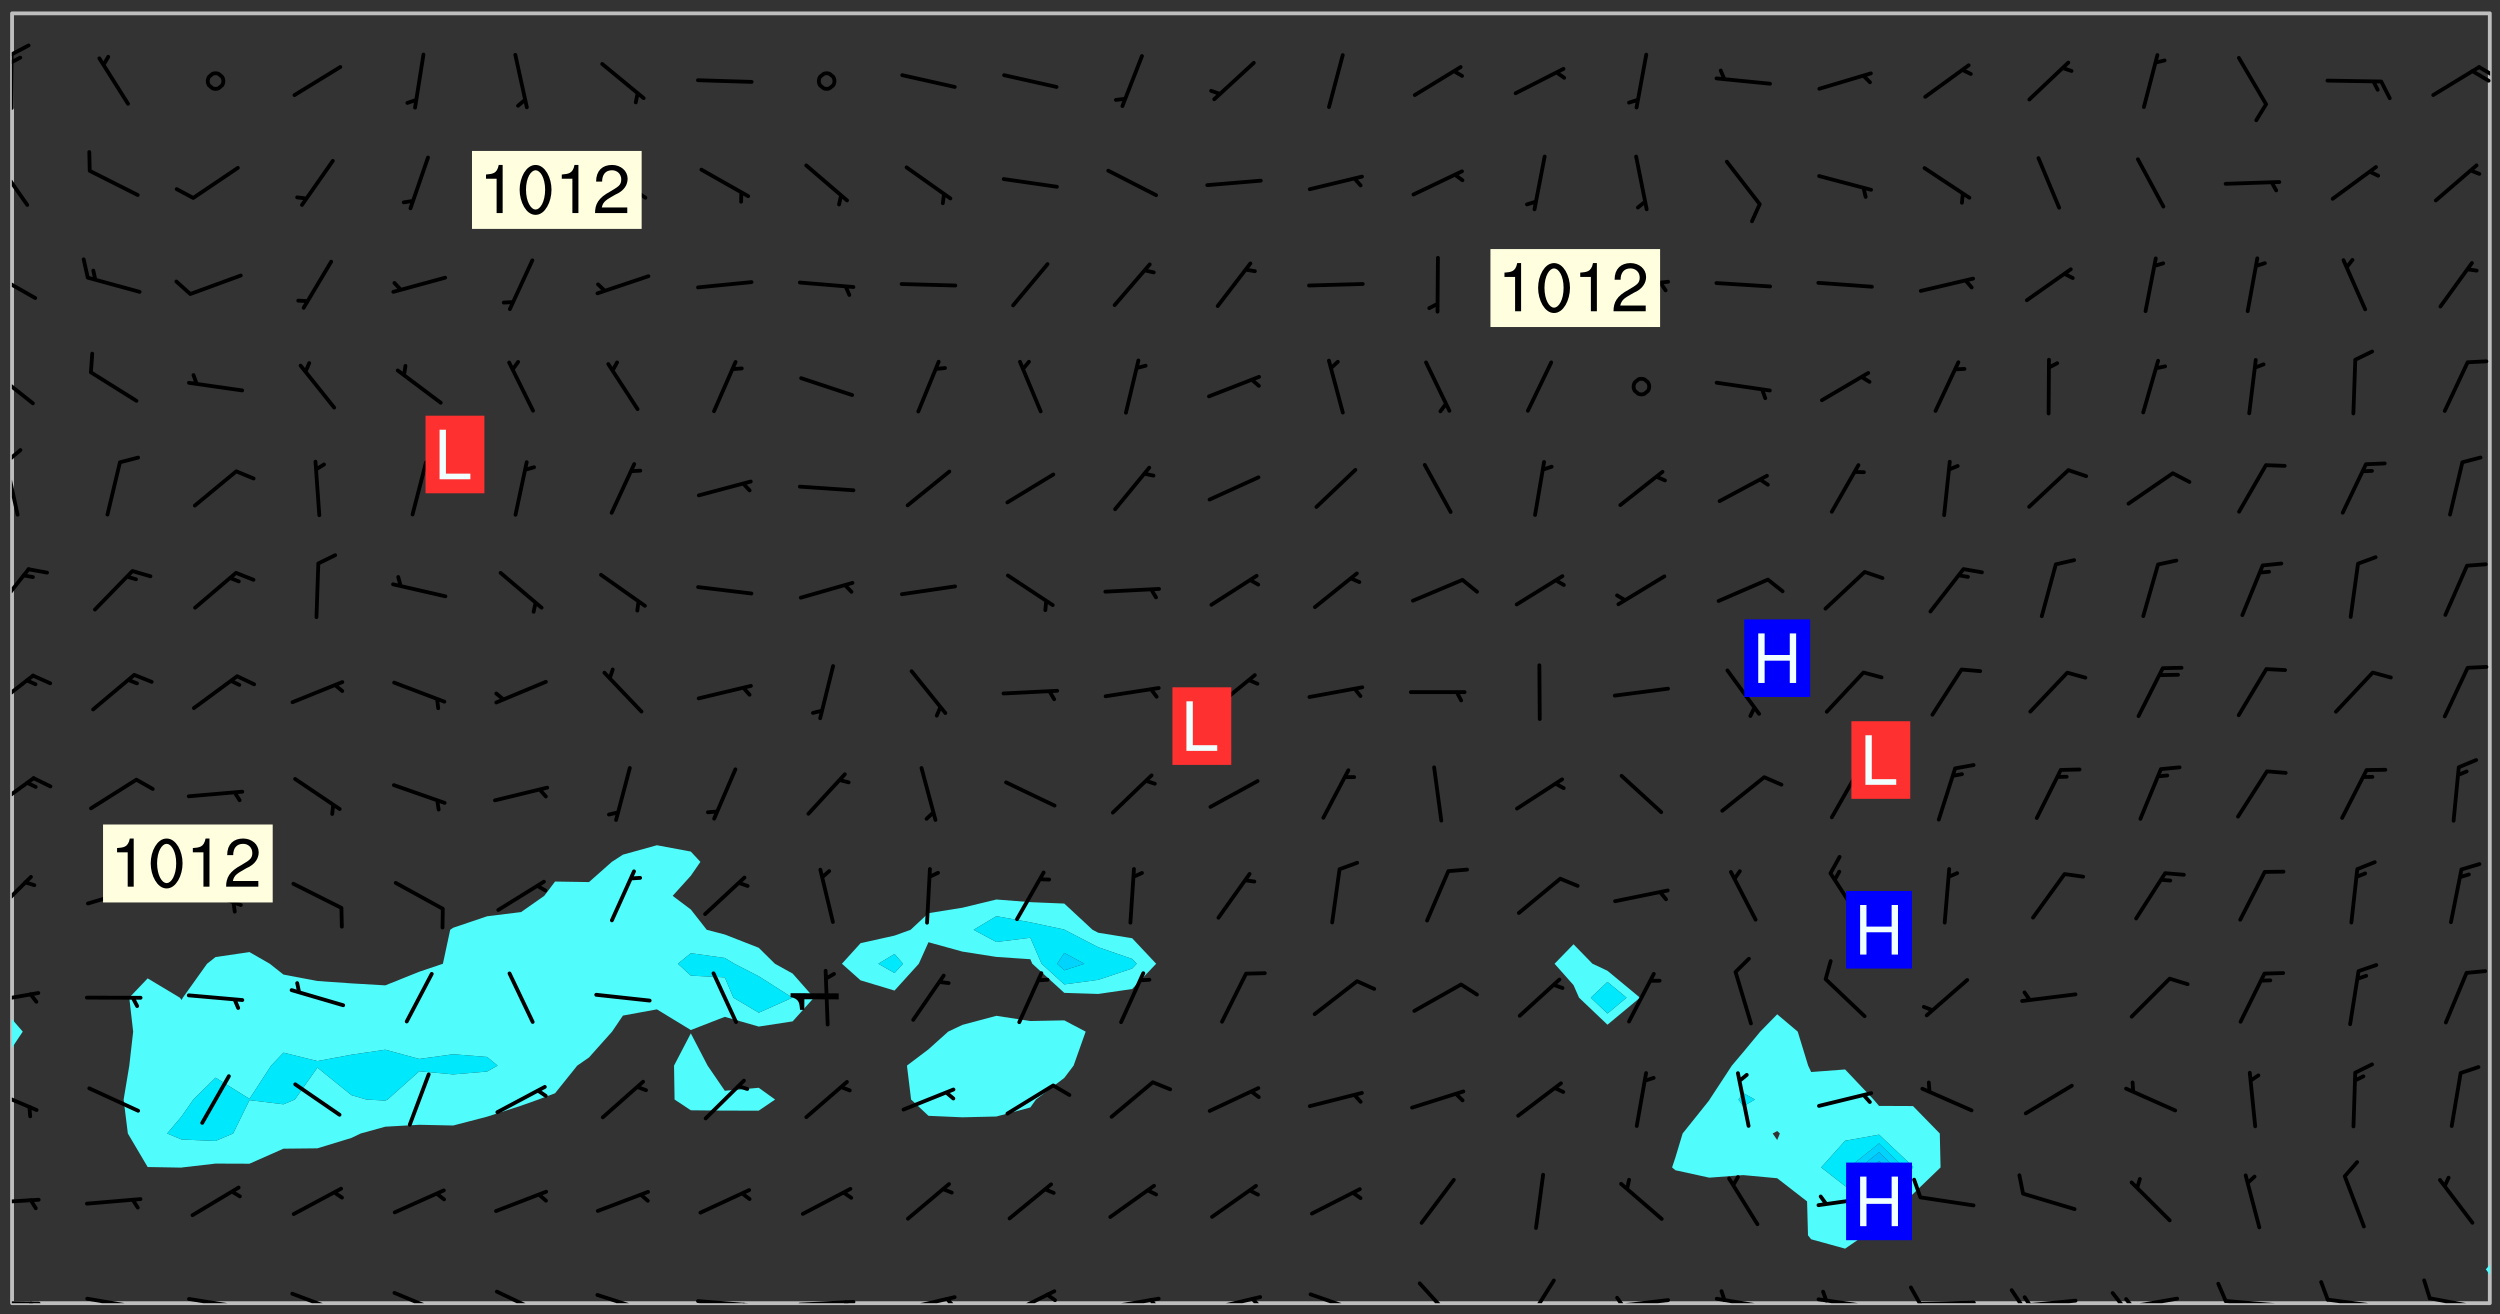 <svg xmlns="http://www.w3.org/2000/svg" role="img" xmlns:xlink="http://www.w3.org/1999/xlink" viewBox="142.45 309.95 326.84 171.84"><rect x="142.45" y="309.95" width="326.84" height="171.84" fill="#333333" stroke="none"/><defs><clipPath id="clip2"><path d="M 144 446 L 145 446 L 145 480.328 L 144 480.328 Z M 144 446"/></clipPath><clipPath id="clip3"><path d="M 144 311.672 L 145 311.672 L 145 444 L 144 444 Z M 144 311.672"/></clipPath><clipPath id="clip4"><path d="M 144 311.672 L 468 311.672 L 468 480.328 L 144 480.328 Z M 144 311.672"/></clipPath><clipPath id="clip5"><path d="M 467 311.672 L 468 311.672 L 468 476 L 467 476 Z M 467 311.672"/></clipPath><clipPath id="clip6"><path d="M 144 480 L 148 480 L 148 480.328 L 144 480.328 Z M 144 480"/></clipPath><clipPath id="clip7"><path d="M 146 480 L 148 480 L 148 480.328 L 146 480.328 Z M 146 480"/></clipPath><clipPath id="clip8"><path d="M 153 479 L 162 479 L 162 480.328 L 153 480.328 Z M 153 479"/></clipPath><clipPath id="clip9"><path d="M 159 480 L 161 480 L 161 480.328 L 159 480.328 Z M 159 480"/></clipPath><clipPath id="clip10"><path d="M 166 479 L 175 479 L 175 480.328 L 166 480.328 Z M 166 479"/></clipPath><clipPath id="clip11"><path d="M 172 480 L 174 480 L 174 480.328 L 172 480.328 Z M 172 480"/></clipPath><clipPath id="clip12"><path d="M 180 478 L 188 478 L 188 480.328 L 180 480.328 Z M 180 478"/></clipPath><clipPath id="clip13"><path d="M 186 480 L 187 480 L 187 480.328 L 186 480.328 Z M 186 480"/></clipPath><clipPath id="clip14"><path d="M 193 478 L 201 478 L 201 480.328 L 193 480.328 Z M 193 478"/></clipPath><clipPath id="clip15"><path d="M 207 478 L 214 478 L 214 480.328 L 207 480.328 Z M 207 478"/></clipPath><clipPath id="clip16"><path d="M 220 478 L 228 478 L 228 480.328 L 220 480.328 Z M 220 478"/></clipPath><clipPath id="clip17"><path d="M 226 480 L 227 480 L 227 480.328 L 226 480.328 Z M 226 480"/></clipPath><clipPath id="clip18"><path d="M 233 479 L 241 479 L 241 480.328 L 233 480.328 Z M 233 479"/></clipPath><clipPath id="clip19"><path d="M 239 480 L 241 480 L 241 480.328 L 239 480.328 Z M 239 480"/></clipPath><clipPath id="clip20"><path d="M 246 479 L 255 479 L 255 480.328 L 246 480.328 Z M 246 479"/></clipPath><clipPath id="clip21"><path d="M 252 479 L 254 479 L 254 480.328 L 252 480.328 Z M 252 479"/></clipPath><clipPath id="clip22"><path d="M 260 479 L 268 479 L 268 480.328 L 260 480.328 Z M 260 479"/></clipPath><clipPath id="clip23"><path d="M 266 479 L 268 479 L 268 480.328 L 266 480.328 Z M 266 479"/></clipPath><clipPath id="clip24"><path d="M 273 478 L 281 478 L 281 480.328 L 273 480.328 Z M 273 478"/></clipPath><clipPath id="clip25"><path d="M 279 478 L 281 478 L 281 480.328 L 279 480.328 Z M 279 478"/></clipPath><clipPath id="clip26"><path d="M 286 479 L 295 479 L 295 480.328 L 286 480.328 Z M 286 479"/></clipPath><clipPath id="clip27"><path d="M 292 479 L 294 479 L 294 480.328 L 292 480.328 Z M 292 479"/></clipPath><clipPath id="clip28"><path d="M 300 479 L 308 479 L 308 480.328 L 300 480.328 Z M 300 479"/></clipPath><clipPath id="clip29"><path d="M 305 479 L 308 479 L 308 480.328 L 305 480.328 Z M 305 479"/></clipPath><clipPath id="clip30"><path d="M 313 478 L 321 478 L 321 480.328 L 313 480.328 Z M 313 478"/></clipPath><clipPath id="clip31"><path d="M 327 477 L 334 477 L 334 480.328 L 327 480.328 Z M 327 477"/></clipPath><clipPath id="clip32"><path d="M 341 477 L 346 477 L 346 480.328 L 341 480.328 Z M 341 477"/></clipPath><clipPath id="clip33"><path d="M 353 479 L 361 479 L 361 480.328 L 353 480.328 Z M 353 479"/></clipPath><clipPath id="clip34"><path d="M 353 479 L 355 479 L 355 480.328 L 353 480.328 Z M 353 479"/></clipPath><clipPath id="clip35"><path d="M 366 479 L 375 479 L 375 480.328 L 366 480.328 Z M 366 479"/></clipPath><clipPath id="clip36"><path d="M 367 478 L 369 478 L 369 480.328 L 367 480.328 Z M 367 478"/></clipPath><clipPath id="clip37"><path d="M 379 479 L 388 479 L 388 480.328 L 379 480.328 Z M 379 479"/></clipPath><clipPath id="clip38"><path d="M 380 478 L 382 478 L 382 480.328 L 380 480.328 Z M 380 478"/></clipPath><clipPath id="clip39"><path d="M 393 480 L 401 480 L 401 480.328 L 393 480.328 Z M 393 480"/></clipPath><clipPath id="clip40"><path d="M 392 478 L 394 478 L 394 480.328 L 392 480.328 Z M 392 478"/></clipPath><clipPath id="clip41"><path d="M 406 479 L 415 479 L 415 480.328 L 406 480.328 Z M 406 479"/></clipPath><clipPath id="clip42"><path d="M 405 478 L 408 478 L 408 480.328 L 405 480.328 Z M 405 478"/></clipPath><clipPath id="clip43"><path d="M 406 479 L 409 479 L 409 480.328 L 406 480.328 Z M 406 479"/></clipPath><clipPath id="clip44"><path d="M 419 479 L 428 479 L 428 480.328 L 419 480.328 Z M 419 479"/></clipPath><clipPath id="clip45"><path d="M 418 478 L 421 478 L 421 480.328 L 418 480.328 Z M 418 478"/></clipPath><clipPath id="clip46"><path d="M 420 479 L 422 479 L 422 480.328 L 420 480.328 Z M 420 479"/></clipPath><clipPath id="clip47"><path d="M 433 479 L 441 479 L 441 480.328 L 433 480.328 Z M 433 479"/></clipPath><clipPath id="clip48"><path d="M 432 477 L 434 477 L 434 480.328 L 432 480.328 Z M 432 477"/></clipPath><clipPath id="clip49"><path d="M 446 479 L 454 479 L 454 480.328 L 446 480.328 Z M 446 479"/></clipPath><clipPath id="clip50"><path d="M 445 477 L 448 477 L 448 480.328 L 445 480.328 Z M 445 477"/></clipPath><clipPath id="clip51"><path d="M 459 479 L 468 479 L 468 480.328 L 459 480.328 Z M 459 479"/></clipPath><clipPath id="clip52"><path d="M 144 466 L 148 466 L 148 468 L 144 468 Z M 144 466"/></clipPath><clipPath id="clip53"><path d="M 144 452 L 148 452 L 148 456 L 144 456 Z M 144 452"/></clipPath><clipPath id="clip54"><path d="M 144 439 L 148 439 L 148 442 L 144 442 Z M 144 439"/></clipPath><clipPath id="clip55"><path d="M 144 424 L 147 424 L 147 430 L 144 430 Z M 144 424"/></clipPath><clipPath id="clip56"><path d="M 144 411 L 148 411 L 148 417 L 144 417 Z M 144 411"/></clipPath><clipPath id="clip57"><path d="M 144 398 L 148 398 L 148 403 L 144 403 Z M 144 398"/></clipPath><clipPath id="clip58"><path d="M 144 384 L 147 384 L 147 391 L 144 391 Z M 144 384"/></clipPath><clipPath id="clip59"><path d="M 144 370 L 145 370 L 145 378 L 144 378 Z M 144 370"/></clipPath><clipPath id="clip60"><path d="M 144 368 L 146 368 L 146 371 L 144 371 Z M 144 368"/></clipPath><clipPath id="clip61"><path d="M 144 358 L 147 358 L 147 363 L 144 363 Z M 144 358"/></clipPath><clipPath id="clip62"><path d="M 144 345 L 148 345 L 148 350 L 144 350 Z M 144 345"/></clipPath><clipPath id="clip63"><path d="M 144 330 L 147 330 L 147 337 L 144 337 Z M 144 330"/></clipPath><clipPath id="clip64"><path d="M 144 316 L 145 316 L 145 325 L 144 325 Z M 144 316"/></clipPath><clipPath id="clip65"><path d="M 144 315 L 147 315 L 147 318 L 144 318 Z M 144 315"/></clipPath><clipPath id="clip66"><path d="M 144 317 L 146 317 L 146 319 L 144 319 Z M 144 317"/></clipPath><clipPath id="clip67"><path d="M 466 318 L 468 318 L 468 321 L 466 321 Z M 466 318"/></clipPath><clipPath id="clip68"><path d="M 465 319 L 468 319 L 468 321 L 465 321 Z M 465 319"/></clipPath><g id="surface2333" clip-path="url(#clip1)"><path fill="#fff" fill-opacity="0" fill-rule="evenodd" d="M 0 0 L 1000 0 L 1000 1000 L 0 1000 Z M 0 0"/><path fill="#d3d3d3" fill-opacity="0" fill-rule="evenodd" d="M162.152 355.867L161.918 356.16 161.977 356.395 162.094 356.566 162.27 356.801 162.562 357.148 162.676 357.207 162.793 357.035 162.852 356.801 163.027 356.625 163.492 356.449 164.191 356.449 164.426 356.742 164.715 357.559 164.773 357.734 164.949 357.965 165.301 358.199 166 358.898 166.172 359.074 166.406 359.422 166.641 359.832 166.93 360.414 167.34 360.879 167.57 361.113 167.805 361.289 167.922 361.52 168.098 361.812 168.27 362.977 168.27 363.211 168.328 363.5 168.387 363.617 168.504 363.734 168.852 364.145 168.969 364.316 169.145 364.492 169.32 364.727 169.438 364.898 169.609 365.25 169.668 365.484 169.902 365.891 170.137 365.832 169.961 366.008 169.902 366.938 169.32 366.938 169.086 366.824 168.738 366.938 168.621 367.055 168.562 367.348 168.504 367.523 168.387 367.695 167.922 367.988 167.863 368.223 167.805 368.336 167.805 368.98 167.863 369.152 167.863 369.562 167.922 369.621 167.922 370.027 167.98 370.434 168.098 370.609 168.156 370.668 168.387 371.309 168.328 371.602 168.328 372.301 168.27 372.883 168.27 373.117 168.211 373.348 168.156 373.699 168.156 375.621 168.211 375.738 168.637 375.738 168.27 375.855 168.246 376.207 169.137 377.375 170.879 377.914 172.219 378.273 172.219 378.812 172.309 379.621 172.844 380.336 174.363 380.605 175.254 380.52 175.344 381.684 175.879 381.863 177.039 381.684 179.094 380.699 180.254 380.336 182.133 380.16 183.828 379.98 183.648 380.699 182.133 380.785 180.883 380.875 180.078 381.145 179.004 381.953 179.273 382.672 179.809 383.57 179.629 384.195 179.363 385.004 179.629 386.082 180.254 386.98 181.059 387.16 182.309 386.98 182.043 387.703 182.141 388.207 182.195 388.5 182.195 388.672 182.254 388.965 182.254 389.371 182.43 389.488 182.781 389.605 183.188 389.605 183.48 389.43 183.594 389.312 183.652 389.195 183.77 388.965 183.828 388.789 184.18 388.324 184.41 388.148 184.586 388.09 184.762 388.148 184.82 388.324 184.938 389.312 184.992 389.781 185.051 389.953 185.168 390.188 185.344 390.246 186.16 390.305 186.449 390.305 186.566 390.539 186.625 390.945 186.684 391.297 186.684 392.402 186.801 392.695 186.918 393.043 187.207 393.742 187.383 394.094 187.965 394.848 188.316 395.023 188.488 395.082 188.957 395.316 189.598 395.781 189.945 396.016 190.238 396.191 190.531 396.246 190.762 396.309 191.578 396.656 191.871 396.832 191.984 397.004 192.336 397.355 192.453 397.531 192.977 398.172 192.977 398.461 193.035 398.812 193.035 399.16 193.094 399.512 193.152 399.801 193.27 399.859 193.441 399.918 193.617 399.918 194.199 400.152 194.375 400.27 194.551 400.559 194.727 400.793 194.84 401.027 195.133 401.258 195.25 401.375 195.25 401.785 195.309 401.84 195.598 402.074 195.832 402.191 195.891 402.309 196.008 402.48 196.066 402.598 196.297 402.832 196.355 403.008 196.59 403.066 196.707 403.125 196.59 403.238 196.531 403.355 196.531 403.473 196.414 403.766 196.297 404.055 196.297 404.637 196.473 404.754 196.59 404.812 196.648 404.93 196.766 405.047 196.879 405.105 197.055 405.453 197.113 405.805 197.172 406.211 197.172 406.387 197.113 406.562 196.996 407.262 196.996 407.434 197.113 407.609 197.406 407.902 197.812 407.902 197.988 408.02 198.105 408.191 198.223 408.484 198.223 408.719 197.695 408.719 197.465 408.484 197.23 408.484 197.055 408.543 196.996 409.242 197.055 409.59 197.172 409.766 197.348 410.176 197.465 410.406 197.754 410.875 197.93 410.93 198.453 410.93 198.688 410.988 199.445 411.629 199.504 411.922 199.504 412.156 199.562 412.215 199.793 412.562 199.793 412.914 199.676 413.086 199.676 413.379 199.969 413.668 200.262 413.844 200.434 413.902 200.727 414.078 201.02 414.195 201.602 414.602 201.891 414.836 202.184 415.012 202.402 415.172 202.418 415.184 202.648 415.359 203.289 415.883 203.465 416.117 203.582 416.293 203.758 416.469 203.871 416.641 203.871 417.281 203.988 417.457 204.457 417.574 205.039 417.691 205.273 417.75 205.504 417.863 205.797 417.98 205.91 418.039 206.496 418.391 206.785 418.562 206.961 418.625 207.137 418.68 207.312 418.738 208.012 419.09 208.301 419.266 208.535 419.32 208.824 419.496 209.059 419.613 209.699 420.02 209.992 420.137 210.164 420.195 210.398 420.254 210.809 420.312 211.039 420.371 211.273 420.488 211.332 420.66 210.922 420.836 211.391 420.895 211.449 421.188 211.562 421.422 211.738 421.477 211.973 421.535 212.148 421.594 212.555 421.711 213.195 421.945 213.312 422.117 213.371 422.352 213.371 422.527 213.312 422.645 213.254 423.051 213.488 423.285 213.605 423.344 213.953 423.461 214.594 423.691 214.77 423.809 215.059 423.926 215.234 424.102 215.469 424.566 216.051 425.672 216.227 425.848 216.574 426.023 216.75 426.141 217.102 426.258 218.148 426.781 218.383 426.84 218.848 426.953 219.141 427.012 219.605 427.188 220.363 427.77 220.598 428.004 220.945 428.469 221.121 428.645 221.41 428.879 222.227 429.578 222.52 429.754 222.809 430.043 223.102 430.219 223.395 430.508 224.09 431.148 224.266 431.324 224.559 431.559 224.848 431.793 225.316 432.082 225.957 432.664 226.305 432.898 226.539 433.191 226.887 433.539 227.238 434.004 228.172 434.996 228.52 435.402 228.637 435.578 228.871 435.637 228.984 435.754 229.629 435.93 229.859 436.043 230.094 436.102 230.387 436.277 230.617 436.395 231.551 437.094 231.957 437.5 232.191 437.676 232.598 437.852 232.832 437.969 233.648 438.316 233.996 438.551 234.23 438.668 234.523 438.957 234.754 439.074 235.512 439.426 235.863 439.598 236.094 439.656 236.387 439.773 236.621 439.832 237.492 440.008 238.309 440.008 238.777 440.238 238.949 440.297 239.824 440.996 240.289 441.113 240.582 441.172 240.758 441.23 240.988 441.289 241.457 441.348 241.805 441.406 242.156 441.465 242.562 441.523 242.855 441.523 243.027 441.582 243.027 441.812 243.203 441.988 243.496 441.988 243.844 442.047 244.195 442.105 244.895 442.223 245.535 442.223 246 441.988 246.293 441.812 246.465 441.695 246.875 441.523 247.164 441.348 248.098 440.883 248.566 440.59 249.09 440.297 249.555 440.125 250.02 439.949 251.07 439.484 251.359 439.367 251.77 439.25 252.059 439.133 252.586 438.957 254.102 438.258 254.684 437.91 254.973 437.852 255.266 437.793 255.613 437.676 256.488 437.445 256.84 437.328 256.953 437.328 257.188 437.27 258.062 437.035 258.297 436.977 259.109 436.977 259.461 436.918 260.277 436.801 260.449 436.742 260.801 436.688 261.094 436.629 261.324 436.57 262.141 436.395 262.316 436.336 262.664 436.336 262.898 436.277 263.363 436.16 264.121 435.988 264.355 435.93 264.703 435.93 265.113 435.812 265.402 435.754 266.688 435.695 266.977 435.695 267.387 435.637 267.617 435.578 267.793 435.578 268.668 435.461 269.074 435.461 269.484 435.344 269.832 435.344 270.184 435.23 271.055 435.172 272.805 435.172 273.852 435.461 274.262 435.578 274.551 435.695 274.902 435.812 275.191 435.93 276.242 436.102 276.531 436.16 276.824 436.16 277.117 436.219 277.289 436.277 277.699 436.336 277.871 436.395 277.988 436.453 278.105 436.453 278.223 436.512 278.574 436.57 278.688 436.57 279.098 436.637 281.02 437.031 282.945 437.426 284.465 437.875 286.16 438.594 288.305 439.398 289.91 438.68 291.34 437.875 292.5 436.797 293.75 436.348 296.785 435.629 298.66 435.27 300.805 433.922 303.039 432.668 305.539 431.41 307.234 430.961 309.02 430.781 310.18 430.512 310.805 431.051 312.145 430.781 312.859 429.793 313.844 428.449 314.289 428.27 315.094 427.91 316.969 427.371 318.754 426.922 320.004 426.652 321.164 426.562 322.863 426.473 324.824 426.203 326.074 426.113 326.613 426.113 327.238 426.023 328.129 426.023 330.273 425.844 332.684 425.664 335.273 425.574 336.969 425.754 338.578 425.844 340.008 426.203 341.168 426.922 343.043 427.91 344.203 429.438 344.469 430.152 345.098 430.242 345.453 431.141 345.988 431.68 346.523 433.207 347.598 433.566 348.133 433.566 347.328 434.102 347.418 435.809 348.133 438.504 349.023 439.309 349.918 440.297 350.633 441.555 352.418 442.094 353.938 441.914 354.293 443.258 355.902 442.453 356.883 441.914 357.152 442.184 357.469 441.969 357.688 441.824 358.488 442.273 358.938 441.914 359.293 441.914 359.828 441.645 360.367 440.926 360.902 440.656 361.527 439.668 362.688 440.117 363.527 440.488 364.922 441.105 366.617 440.926 368.223 440.926 370.008 441.016 370.188 439.309 370.723 437.965 371.527 438.234 372.02 439.082 372.422 439.488 372.332 440.027 372.332 440.387 373.047 440.836 373.758 440.566 375.188 440.566 375.547 441.555 375.992 442.812 376.707 444.156 377.957 444.785 379.652 445.414 380.367 445.234 380.547 444.695 381.527 444.605 381.977 444.965 382.062 446.223 381.797 446.852 381.262 447.031 381.262 447.57 381.977 448.555 382.242 449.094 383.227 450.082 384.027 451.16 383.762 451.52 383.672 452.418 383.047 454.75 382.691 456.816 382.602 458.609 382.422 459.328 382.332 459.867 382.332 461.305 381.352 463.188 380.992 464.895 380.457 465.793 379.652 466.961 379.387 467.5 381.441 468.754 381.527 469.113 381.172 469.652 381.082 469.473 381.082 470.281 381.172 471.719 380.727 472.434 379.652 472.527 379.387 473.242 379.922 474.141 380.727 474.859 381.887 475.668 383.227 475.938 383.672 476.297 383.316 476.746 381.527 476.656 380.277 476.207 379.562 475.488 378.938 475.398 378.762 478.988 378.574 480.297 467.934 480.297 467.934 311.703 412.664 311.703 412.664 360.785 413.426 360.91 416.715 361.453 418.738 364.289 418.738 367.043 421.09 367.375 423.438 367.707 427.488 367.707 426.109 371.867 424.086 372.574 422.062 373.277 421.52 373.621 418.926 375.238 418.738 375.355 416.715 373.277 415.984 370.535 413.312 368.457 411.938 364.957 411.871 364.875 409.914 362.203 412.664 360.785 412.664 311.703 294.422 311.703 294.422 403.117 294.539 403.148 294.672 403.16 294.746 403.234 294.852 403.281 294.941 403.34 295.027 403.398 295.117 403.457 295.414 403.754 295.473 403.844 295.504 403.961 295.531 404.078 295.547 404.215 295.516 404.332 295.457 404.422 295.398 404.508 295.355 404.613 295.309 404.715 295.281 404.836 295.281 404.98 295.457 405.25 295.605 405.398 295.68 405.484 295.754 405.559 295.797 405.664 295.859 405.754 295.918 405.84 295.961 405.945 296.02 406.035 296.066 406.137 296.109 406.242 296.168 406.328 296.285 406.508 296.359 406.582 296.422 406.668 296.48 406.758 296.523 406.863 296.582 406.953 296.641 407.039 296.703 407.129 296.762 407.219 296.805 407.32 296.922 407.5 296.996 407.574 297.055 407.66 297.129 407.734 297.219 407.793 297.324 407.84 297.473 407.84 297.605 407.824 297.738 407.84 297.84 407.793 297.914 407.719 297.961 407.617 297.945 407.484 297.945 407.336 297.898 407.23 297.871 407.113 297.824 407.012 297.797 406.891 297.754 406.789 297.691 406.699 297.648 406.598 297.605 406.492 297.574 406.375 297.559 406.242 297.547 406.105 297.633 406.047 297.691 405.961 297.812 405.93 297.855 406.035 297.871 406.168 297.871 406.285 297.93 406.387 297.988 406.477 298.078 406.535 298.227 406.684 298.285 406.773 298.328 406.879 298.316 406.98 298.402 407.039 298.508 407.086 298.594 407.145 298.684 407.203 298.758 407.277 298.641 407.305 298.535 407.352 298.449 407.41 298.375 407.484 298.316 407.574 298.254 407.66 298.227 407.781 298.18 407.883 298.137 407.988 298.105 408.105 298.094 408.238 298.078 408.371 298.078 408.52 298.105 408.637 298.152 408.742 298.195 408.844 298.254 408.934 298.328 409.008 298.418 409.066 298.492 409.141 298.582 409.199 298.641 409.289 298.684 409.395 298.73 409.496 298.848 409.527 298.98 409.543 299.129 409.543 299.246 409.512 299.352 409.555 299.395 409.66 299.441 409.762 299.469 409.883 299.5 410 299.527 410.117 299.559 410.238 299.586 410.355 299.691 410.398 299.793 410.445 299.926 410.43 300.074 410.578 300.137 410.664 300.211 410.738 300.281 410.812 300.371 410.875 300.477 410.918 300.578 410.961 300.695 410.992 300.832 411.008 300.949 410.977 301.023 410.902 301.051 410.785 301.039 410.652 301.008 410.531 300.98 410.414 301.023 410.309 301.141 410.309 301.23 410.371 301.348 410.398 301.496 410.398 301.629 410.414 301.777 410.414 301.91 410.43 302.043 410.414 302.191 410.414 302.324 410.398 302.457 410.387 302.594 410.398 302.711 410.371 302.844 410.355 303.035 410.297 302.977 410.473 302.961 410.605 302.934 410.727 302.918 410.859 302.859 410.945 302.727 410.961 302.621 411.008 302.516 411.051 302.398 411.082 302.281 411.109 302.016 411.141 301.867 411.141 301.734 411.156 301.66 411.23 301.719 411.316 301.867 411.465 301.984 411.645 302.059 411.715 302.148 411.777 302.238 411.836 302.324 411.895 302.414 411.953 302.516 411.996 302.621 412.059 302.727 412.102 302.812 412.16 302.918 412.207 303.02 412.25 303.199 412.367 303.258 412.457 303.215 412.559 303.168 412.664 303.184 412.797 303.406 413.02 303.465 413.109 303.508 413.211 303.539 413.332 303.582 413.434 303.598 413.566 303.629 413.684 303.641 413.82 303.672 413.938 303.82 414.086 303.922 414.129 304.027 414.172 304.145 414.203 304.277 414.219 304.414 414.234 304.531 414.234 304.648 414.203 304.738 414.145 304.781 414.039 304.828 413.938 304.871 413.832 304.902 413.715 304.914 413.582 304.914 413.434 304.902 413.301 304.887 413.168 304.855 413.051 304.812 412.945 304.766 412.84 304.723 412.738 304.68 412.633 304.664 412.5 304.68 412.367 304.707 412.25 304.738 412.133 304.766 412.012 304.812 411.91 304.902 411.852 304.988 411.789 305.062 411.715 305.152 411.656 305.375 411.434 305.434 411.348 305.508 411.273 305.625 411.094 305.684 411.008 305.684 410.859 305.609 410.785 305.508 410.738 305.402 410.695 305.301 410.652 305.242 410.562 305.195 410.457 305.168 410.34 305.258 410.281 305.375 410.25 305.477 410.207 305.656 410.09 305.805 409.941 305.816 409.809 305.805 409.703 305.715 409.645 305.582 409.66 305.434 409.66 305.301 409.676 305.168 409.66 305.047 409.629 304.961 409.57 304.887 409.496 304.828 409.406 304.766 409.32 304.648 409.141 304.59 409.055 304.621 408.934 304.707 408.875 304.828 408.844 304.887 408.758 304.887 408.637 304.855 408.52 304.797 408.43 304.738 408.344 304.691 408.238 304.664 408.121 304.648 407.988 304.707 407.898 304.781 407.824 304.871 407.766 304.988 407.586 305.062 407.512 305.121 407.426 305.27 407.277 305.391 407.246 305.523 407.23 305.656 407.246 305.73 407.32 305.773 407.426 305.789 407.559 305.758 407.676 305.641 407.707 305.508 407.719 305.359 407.867 305.316 407.973 305.27 408.074 305.242 408.195 305.211 408.312 305.211 408.461 305.242 408.578 305.285 408.684 305.344 408.773 305.418 408.844 305.492 408.918 305.609 408.949 305.73 408.977 305.848 408.949 305.98 408.934 306.098 408.934 306.188 408.992 306.262 409.066 306.309 409.172 306.367 409.258 306.469 409.305 306.602 409.32 306.707 409.363 306.793 409.422 306.781 409.527 306.707 409.602 306.527 409.719 306.469 409.809 306.379 409.867 306.309 409.941 306.234 410.016 306.172 410.105 306.145 410.223 306.129 410.355 306.145 410.488 306.129 410.621 306.129 410.77 306.145 410.902 306.172 411.02 306.203 411.141 306.277 411.215 306.367 411.273 306.453 411.332 306.543 411.391 306.66 411.422 306.66 411.508 306.559 411.555 306.469 411.613 306.203 411.645 306.086 411.672 305.938 411.672 305.832 411.715 305.73 411.762 305.672 411.852 305.609 412.086 305.598 412.219 305.566 412.34 305.551 412.473 305.551 412.766 305.539 412.898 305.551 413.035 305.566 413.168 305.699 413.184 305.832 413.195 305.953 413.227 306.039 413.285 306.113 413.359 306.16 413.465 306.203 413.566 306.219 413.699 306.219 414.145 306.203 414.277 306.203 414.723 306.234 414.988 306.262 415.105 306.277 415.238 306.309 415.355 306.395 415.566 306.426 415.832 306.426 415.98 306.395 416.098 306.367 416.215 306.336 416.336 306.309 416.453 306.277 416.57 306.246 416.691 306.234 416.824 306.219 416.957 306.309 417.016 306.426 416.984 306.527 417 306.574 417.105 306.543 417.371 306.543 417.812 306.5 417.918 306.453 418.023 306.41 418.125 306.367 418.23 306.309 418.316 306.277 418.438 306.234 418.555 306.203 418.672 306.188 418.805 306.203 418.938 306.262 419.027 306.367 419.074 306.453 419.133 306.512 419.219 306.5 419.355 306.469 419.473 306.426 419.574 306.426 420.02 306.41 420.152 306.41 420.301 306.379 420.418 306.336 420.523 306.309 420.641 306.262 420.746 306.219 420.848 306.188 420.969 306.16 421.086 306.129 421.219 306.098 421.336 306.07 421.453 306.027 421.559 305.996 421.676 305.965 421.797 305.953 421.93 305.938 422.062 305.938 422.359 305.965 422.477 305.965 422.625 306.012 423.023 306.039 423.141 306.098 423.23 306.219 423.262 306.367 423.262 306.5 423.246 306.559 423.336 306.559 423.453 306.5 423.543 306.41 423.602 306.309 423.645 306.203 423.691 306.113 423.75 306.027 423.809 305.891 423.824 305.773 423.793 305.641 423.777 305.539 423.824 305.477 423.91 305.465 424.047 305.449 424.18 305.418 424.297 305.391 424.414 305.375 424.547 305.344 424.668 305.344 424.965 305.359 425.098 305.391 425.215 305.391 425.363 305.402 425.496 305.402 425.645 305.375 425.762 305.328 425.863 305.301 425.984 305.27 426.102 305.211 426.191 305.137 426.266 305.035 426.309 304.93 426.355 304.812 426.383 304.691 426.414 304.59 426.367 304.648 426.281 304.754 426.234 304.781 426.117 304.812 426 304.84 425.879 304.871 425.762 304.871 425.613 304.887 425.48 304.855 425.363 304.812 425.258 304.707 425.273 304.633 425.348 304.531 425.391 304.441 425.453 304.367 425.527 304.324 425.629 304.309 425.762 304.277 425.879 304.25 426 304.219 426.117 304.191 426.234 304.16 426.355 304.133 426.473 304.102 426.59 304.059 426.695 303.969 426.754 303.879 426.754 303.762 426.723 303.73 426.637 303.746 426.5 303.715 426.383 303.715 426.234 303.703 426.102 303.703 425.953 303.641 425.719 303.613 425.598 303.57 425.496 303.523 425.391 303.465 425.305 303.406 425.215 303.363 425.109 303.301 425.023 303.152 424.875 303.082 424.801 302.977 424.754 302.871 424.711 302.77 424.668 302.473 424.371 302.383 424.297 302.297 424.238 302.191 424.195 302.102 424.133 302.016 424.074 301.91 424.031 301.82 423.973 301.734 423.91 301.66 423.84 301.555 423.793 301.469 423.734 301.363 423.691 301.273 423.629 301.172 423.586 301.066 423.543 300.98 423.484 300.875 423.438 300.77 423.395 300.668 423.348 300.578 423.289 300.477 423.246 300.371 423.203 300.281 423.141 300.164 423.113 300.031 423.098 299.898 423.113 299.75 423.113 299.617 423.129 299.5 423.098 299.41 423.039 299.336 422.965 299.246 422.906 299.145 422.859 298.996 422.859 298.875 422.832 298.773 422.789 298.699 422.715 298.582 422.535 298.492 422.477 298.391 422.434 298.301 422.371 298.195 422.328 298.105 422.27 298.02 422.211 297.914 422.164 297.855 422.078 297.797 421.988 297.754 421.883 297.707 421.781 297.633 421.707 297.547 421.648 297.473 421.574 297.383 421.516 297.16 421.293 297.117 421.188 297.086 420.922 297.191 420.879 297.336 420.879 297.441 420.922 297.516 420.996 297.605 421.055 297.691 421.113 297.797 421.16 297.887 421.219 298.035 421.367 298.105 421.441 298.254 421.59 298.316 421.676 298.391 421.75 298.477 421.809 298.551 421.883 298.641 421.945 298.73 422.004 298.816 422.062 299.086 422.238 299.188 422.285 299.293 422.328 299.395 422.371 299.441 422.297 299.5 422.211 299.574 422.137 299.645 422.062 299.75 422.105 299.824 422.18 299.883 422.27 299.926 422.371 299.973 422.477 300.016 422.582 300.137 422.609 300.254 422.582 300.328 422.492 300.371 422.387 300.43 422.297 300.504 422.223 300.609 422.18 300.727 422.152 300.859 422.164 300.949 422.223 301.098 422.371 301.156 422.461 301.199 422.566 301.246 422.668 301.289 422.773 301.332 422.875 301.438 422.922 301.543 422.965 301.676 422.98 301.762 422.922 301.82 422.832 301.895 422.758 302 422.715 302.117 422.742 302.223 422.789 302.324 422.832 302.43 422.875 302.531 422.922 302.711 423.039 302.711 423.156 302.695 423.289 302.711 423.422 302.727 423.559 302.785 423.645 302.887 423.691 303.008 423.719 303.125 423.75 303.273 423.75 303.391 423.719 303.449 423.629 303.629 423.512 303.688 423.422 303.762 423.348 303.82 423.262 303.938 423.082 304.117 422.965 304.234 422.996 304.324 423.055 304.367 423.129 304.352 423.262 304.352 423.379 304.441 423.438 304.59 423.438 304.723 423.422 304.855 423.41 305.121 423.379 305.227 423.336 305.344 423.305 305.465 423.277 305.539 423.203 305.609 423.129 305.672 423.039 305.656 422.934 305.609 422.832 305.508 422.789 305.402 422.773 305.285 422.801 305.02 422.832 304.871 422.832 304.797 422.758 304.707 422.699 304.59 422.668 304.473 422.641 304.34 422.625 304.191 422.625 304.059 422.641 303.762 422.641 303.656 422.594 303.508 422.445 303.465 422.344 303.406 422.254 303.629 422.031 303.715 421.973 303.82 421.93 303.938 421.898 304.07 421.883 304.203 421.898 304.34 421.914 304.441 421.957 304.574 421.945 304.664 421.883 304.766 421.84 304.828 421.75 304.781 421.648 304.691 421.59 304.574 421.559 304.473 421.516 304.414 421.426 304.352 421.336 304.352 421.219 304.367 421.086 304.473 421.039 304.547 420.969 304.547 420.848 304.457 420.789 304.426 420.672 304.516 420.613 304.59 420.539 304.633 420.434 304.691 420.344 304.738 420.242 304.754 420.109 304.754 419.961 304.707 419.855 304.664 419.754 304.574 419.695 304.441 419.68 304.34 419.637 304.203 419.621 304.086 419.59 303.641 419.59 303.508 419.574 303.375 419.562 303.242 419.547 303.125 419.516 302.977 419.516 302.844 419.5 302.711 419.488 302.445 419.457 302.324 419.414 302.238 419.355 302.164 419.281 302.164 419.133 302.176 419 302.281 418.953 302.383 418.91 302.516 418.895 302.668 418.895 302.801 418.879 303.094 418.879 303.215 418.91 303.316 418.953 303.406 419.012 303.641 419.074 303.762 419.027 303.852 418.969 303.953 418.926 304.086 418.91 304.191 418.953 304.293 419 304.426 419.012 304.547 418.984 304.691 418.984 304.812 418.953 304.93 418.926 305.035 418.879 305.109 418.805 305.195 418.746 305.344 418.598 305.402 418.512 305.449 418.406 305.477 418.289 305.492 418.184 305.391 418.141 305.301 418.082 305.184 418.051 305.078 418.008 304.988 417.945 304.914 417.859 304.84 417.785 304.738 417.742 304.633 417.695 304.531 417.652 304.473 417.562 304.426 417.461 304.34 417.25 304.277 417.164 304.219 417.074 304.145 417 304.059 416.941 303.789 416.941 303.672 416.973 303.582 417.031 303.48 417.074 303.348 417.09 303.242 417.074 303.215 416.957 303.152 416.867 303.035 416.836 302.934 416.793 302.785 416.645 302.754 416.527 302.738 416.422 302.812 416.348 302.992 416.23 303.109 416.203 303.227 416.172 303.363 416.188 303.465 416.23 303.57 416.273 303.672 416.32 303.777 416.363 303.895 416.395 304.027 416.41 304.145 416.438 304.277 416.453 304.383 416.438 304.473 416.379 304.398 416.305 304.293 416.262 304.219 416.188 304.145 416.098 303.996 415.949 303.91 415.891 303.82 415.832 303.746 415.758 303.656 415.699 303.555 415.652 303.434 415.625 303.332 415.578 303.227 415.535 303.109 415.504 303.008 415.461 302.887 415.43 302.738 415.43 302.621 415.461 302.516 415.504 302.43 415.566 302.25 415.684 302.164 415.742 302.074 415.801 301.969 415.848 301.883 415.906 301.777 415.949 301.676 415.992 301.57 416.039 301.496 416.113 301.438 416.203 301.379 416.289 301.332 416.395 301.273 416.48 301.199 416.555 301.066 416.543 300.949 416.512 300.832 416.512 300.758 416.586 300.668 416.645 300.594 416.719 300.504 416.777 300.418 416.836 300.312 416.883 300.211 416.926 300.074 416.941 299.973 416.898 299.824 416.75 299.719 416.703 299.633 416.703 299.527 416.75 299.426 416.793 299.305 416.824 299.188 416.793 299.113 416.719 299.113 416.602 299.145 416.48 299.219 416.41 299.277 416.32 299.352 416.246 299.469 416.215 299.574 416.172 299.867 416.172 300 416.156 300.137 416.141 300.238 416.098 300.328 416.039 300.43 415.992 300.52 415.934 300.652 415.922 300.742 415.98 300.875 415.992 300.965 415.934 301.051 415.875 301.156 415.832 301.246 415.773 301.332 415.711 301.422 415.652 301.57 415.504 301.629 415.418 301.688 415.328 301.793 415.285 301.926 415.27 302.043 415.297 302.164 415.328 302.223 415.27 302.281 415.18 302.312 414.914 302.34 414.797 302.445 414.809 302.578 414.824 302.68 414.781 302.77 414.723 302.828 414.633 302.902 414.559 302.961 414.469 303.008 414.367 303.02 414.234 303.008 414.102 302.961 413.996 302.812 413.848 302.754 413.758 302.695 413.672 302.652 413.566 302.652 413.121 302.668 412.988 302.668 412.84 302.68 412.707 302.621 412.648 302.531 412.707 302.43 412.664 302.25 412.547 302.164 412.488 302.102 412.398 302.043 412.309 301.969 412.234 301.883 412.176 301.762 412.207 301.66 412.219 301.555 412.266 301.469 412.324 301.363 412.367 301.215 412.516 301.125 412.574 301.039 412.633 300.949 412.695 300.844 412.738 300.711 412.754 300.711 412.633 300.816 412.59 300.934 412.559 301.008 412.488 301.051 412.383 301.051 412.234 301.023 412.117 300.875 411.969 300.742 411.953 300.594 411.953 300.477 411.984 300.371 412.027 300.27 412.07 300.18 412.133 300.062 412.16 299.988 412.086 300 411.953 299.957 411.852 299.914 411.746 299.824 411.688 299.707 411.715 299.586 411.746 299.469 411.777 299.367 411.82 299.246 411.852 299.145 411.895 299.039 411.938 298.949 411.996 298.848 412.012 298.848 411.895 298.863 411.762 298.805 411.672 298.73 411.715 298.582 411.863 298.523 411.953 298.449 412.027 298.402 412.133 298.359 412.234 298.285 412.309 298.227 412.398 298.152 412.473 298.094 412.559 298.02 412.633 297.93 412.695 297.855 412.766 297.781 412.84 297.68 412.855 297.547 412.871 297.441 412.828 297.441 412.707 297.59 412.559 297.633 412.457 297.691 412.367 297.738 412.266 297.781 412.16 297.84 412.07 297.871 411.953 297.914 411.852 297.945 411.73 297.973 411.613 298.02 411.508 298.062 411.406 298.105 411.301 298.18 411.23 298.27 411.168 298.359 411.109 298.461 411.066 298.758 411.066 299.023 411.035 299.129 410.992 299.055 410.918 298.938 410.887 298.832 410.844 298.742 410.785 298.641 410.738 298.551 410.68 298.449 410.637 298.344 410.594 298.254 410.531 298.168 410.473 298.062 410.43 297.961 410.387 297.84 410.355 297.723 410.324 297.621 410.281 297.5 410.25 297.398 410.207 297.309 410.148 297.266 410.043 297.25 409.91 297.352 409.867 297.484 409.852 297.621 409.867 297.754 409.852 297.855 409.809 297.914 409.719 297.93 409.613 297.84 409.555 297.766 409.48 297.664 409.438 297.574 409.379 297.426 409.23 297.383 409.125 297.367 408.992 297.367 408.699 297.309 408.609 297.219 408.551 297.145 408.477 297.102 408.371 297.07 408.254 297.012 408.164 296.938 408.09 296.82 408.062 296.746 407.988 296.656 407.93 296.566 407.867 296.48 407.809 296.406 407.734 296.348 407.648 296.301 407.543 296.215 407.484 296.066 407.336 295.871 407.277 295.738 407.293 295.637 407.336 295.562 407.41 295.516 407.512 295.473 407.617 295.414 407.707 295.355 407.793 295.059 408.09 294.969 408.148 294.883 408.148 294.82 408.062 294.777 407.957 294.809 407.84 294.867 407.75 294.895 407.633 294.883 407.5 294.793 407.438 294.688 407.484 294.57 407.512 294.453 407.543 294.184 407.719 294.082 407.766 293.965 407.793 293.859 407.84 293.77 407.898 293.668 407.941 293.609 407.855 293.562 407.75 293.578 407.617 293.625 407.512 293.695 407.438 293.77 407.367 293.828 407.277 293.828 407.129 293.785 407.023 293.547 407.023 293.445 407.07 293.414 407.188 293.387 407.305 293.355 407.426 293.281 407.469 293.148 407.484 293.074 407.438 293.031 407.336 292.988 407.23 292.941 407.129 292.898 407.023 292.777 407.055 292.676 407.098 292.543 407.113 292.426 407.145 292.32 407.188 292.23 407.246 292.129 407.293 292.008 407.32 291.875 407.336 291.773 407.293 291.715 407.203 291.668 407.098 291.625 406.996 291.582 406.891 291.582 406.773 291.641 406.684 291.727 406.625 291.906 406.508 292.008 406.461 292.113 406.418 292.219 406.359 292.32 406.316 292.41 406.254 292.512 406.211 292.617 406.152 292.719 406.105 292.809 406.047 292.914 406.004 293.016 405.961 293.105 405.898 293.207 405.855 293.344 405.84 293.461 405.871 293.562 405.914 293.684 405.945 293.785 405.988 293.891 406.035 293.992 406.078 294.098 406.121 294.199 406.168 294.305 406.211 294.406 406.254 294.512 406.301 294.598 406.359 294.703 406.402 294.82 406.434 294.926 406.477 295.027 406.523 295.117 406.582 295.223 406.625 295.324 406.668 295.43 406.715 295.547 406.742 295.648 406.789 295.77 406.816 295.918 406.816 296.004 406.758 296.02 406.656 296.078 406.566 296.051 406.449 295.977 406.375 295.859 406.195 295.785 406.121 295.695 406.047 295.516 405.93 295.43 405.871 295.324 405.828 295.223 405.781 294.953 405.605 294.895 405.516 294.82 405.441 294.762 405.352 294.719 405.25 294.688 405.133 294.672 404.996 294.672 404.434 294.66 404.301 294.645 404.168 294.613 404.051 294.598 403.918 294.586 403.785 294.555 403.664 294.332 403.441 294.273 403.355 294.258 403.25 294.289 403.133 294.422 403.117 294.422 311.703 172.992 311.703 172.992 313.156 172.934 313.391 172.582 314.441 172.41 314.965 172.293 315.312 172.117 315.723 172 315.895 171.766 316.188 171.535 316.246 171.184 316.246 171.066 316.305 170.836 316.711 170.836 317.004 170.953 317.18 171.184 317.41 171.301 317.645 171.941 318.402 172.234 318.867 172.41 319.102 172.641 319.453 172.875 319.801 173.516 320.617 173.691 321.082 173.863 321.492 173.98 322.188 174.156 322.656 174.273 324.055 174.332 324.52 174.332 325.395 174.449 326.441 174.449 331.223 174.391 331.688 174.039 332.969 173.863 333.492 173.75 333.902 173.398 334.832 172.934 336 172.699 336.582 172.582 336.758 172.41 337.105 172.234 337.512 171.883 338.328 171.824 338.621 171.711 338.914 171.594 339.203 171.535 339.379 171.418 340.254 171.359 340.66 171.301 340.777 171.242 340.953 171.184 341.125 170.953 341.652 170.836 341.824 170.836 342.059 170.719 342.293 170.66 342.465 170.484 343.051 170.484 343.34 170.426 343.516 170.426 343.809 170.367 343.922 170.309 344.449 170.309 344.621 170.254 344.855 170.254 347.477 170.078 348.293 169.961 348.469 169.785 348.703 169.668 348.875 169.555 349.109 168.969 350.043 168.738 350.332 168.445 350.797 168.27 351.031 167.98 351.383 167.629 352.082 167.516 352.312 167.34 352.723 167.164 352.953 166.758 353.48 165.941 354.18 165.648 354.352 165.359 354.586 165.184 354.703 165.008 354.879 164.484 355.285 163.957 355.461 163.785 355.637 163.551 355.691 162.91 355.867 162.152 355.867M174.363 386.891L173.289 387.34 173.648 388.234 174.898 387.52 175.344 386.98 174.363 386.891"/><path fill="#d3d3d3" fill-opacity="0" fill-rule="evenodd" d="M201.508 416.598L200.613 416.598 201.062 417.227 202.043 417.586 202.848 417.496 203.293 416.508 203.117 416.598 202.402 416.242 201.508 416.598M356.129 475.668L356.07 475.145 356.07 474.852 356.184 474.559 356.242 474.328 356.711 473.859 356.824 473.859 356.941 473.746 357.059 473.688 357.234 473.688 357.469 473.629 357.816 473.629 358.051 473.688 358.168 473.746 358.398 473.918 358.457 474.094 358.574 474.676 358.574 474.969 358.457 475.145 358.285 475.434 358.109 475.609 357.582 476.133 357.352 476.367 357.234 476.426 357.059 476.426 356.941 476.367 356.535 476.074 356.359 475.957 356.242 475.898 356.184 475.785 356.129 475.668M362.77 464.711L362.711 464.539 362.711 463.43 362.77 463.258 362.945 463.199 363.117 463.141 363.293 463.141 363.527 463.082 363.645 463.141 363.703 463.84 363.645 464.012 363.527 464.188 363.41 464.246 363.176 464.77 363.062 464.828 362.828 464.828 362.77 464.711M372.383 450.32L372.266 450.145 372.266 449.445 372.559 448.57 372.676 448.398 372.852 448.047 372.965 447.816 373.082 447.523 373.434 446.766 373.551 446.535 373.723 446.301 373.898 446.301 374.016 446.242 374.656 446.242 374.773 446.301 375.008 446.535 375.18 446.648 375.531 446.941 375.648 447.059 375.762 447.234 375.762 447.348 375.879 447.406 375.996 447.523 375.996 448.223 375.938 448.398 375.938 448.629 375.879 448.805 375.531 449.855 375.414 450.086 375.297 450.32 375.18 450.379 374.949 450.613 374.309 450.902 373.434 450.902 373.023 450.785 372.383 450.32"/><path fill="none" stroke="#bebebe" stroke-linecap="round" stroke-linejoin="round" stroke-miterlimit="10" stroke-width=".5" d="M 431.957 354.305 L 108.027 354.305 L 108.027 185.68 L 431.957 185.68 L 431.957 354.305" transform="matrix(1 0 0 -1 36 666)"/><g clip-path="url(#clip2)"><path fill="#fff" fill-opacity="0" fill-rule="evenodd" d="M 144 475.891 L 144 480.328 L 144.004 480.328 L 144 480.328 L 144 446.957 L 144 475.891"/></g><g clip-path="url(#clip3)"><path fill="#fff" fill-opacity="0" fill-rule="evenodd" d="M 144 440.383 L 144 443.176 L 144 311.672 L 144.004 311.672 L 144 311.672 L 144 440.383"/></g><path fill="#50fcfc" fill-rule="evenodd" d="M 144 443.176 L 144 446.957 L 144.004 446.953 L 144.004 443.18 L 144 443.176"/><g clip-path="url(#clip4)"><path fill="#fff" fill-opacity="0" fill-rule="evenodd" d="M 144.004 480.328 L 144.004 446.953 L 145.426 444.82 L 144.004 443.18 L 144.004 311.672 L 228.328 311.672 L 228.328 420.453 L 223.891 421.684 L 222.434 422.629 L 219.453 425.27 L 215.016 425.199 L 213.602 427.07 L 210.574 429.191 L 206.137 429.738 L 201.699 431.238 L 201.305 431.508 L 200.355 435.945 L 197.262 436.992 L 192.82 438.773 L 188.383 438.512 L 183.945 438.203 L 179.508 437.359 L 177.715 435.945 L 175.066 434.422 L 170.629 435.07 L 169.52 435.945 L 166.352 440.383 L 166.191 440.684 L 165.965 440.383 L 161.754 437.859 L 159.348 440.383 L 159.859 444.82 L 159.355 449.262 L 158.613 453.699 L 159.164 458.137 L 161.754 462.523 L 164.723 462.574 L 166.191 462.602 L 166.297 462.574 L 170.629 462.074 L 175.066 462.09 L 179.508 460.125 L 183.945 460.078 L 188.383 458.723 L 189.609 458.137 L 192.82 457.25 L 197.262 457 L 201.699 457.094 L 206.137 455.938 L 210.574 454.504 L 212.836 453.699 L 215.016 452.879 L 217.918 449.262 L 219.453 448.199 L 222.469 444.82 L 223.891 442.723 L 228.328 441.91 L 232.766 444.613 L 232.766 445.047 L 230.57 449.262 L 230.641 453.699 L 232.766 455.105 L 237.207 455.148 L 241.645 455.152 L 243.781 453.699 L 241.645 452.16 L 237.207 452.551 L 234.957 449.262 L 232.766 445.047 L 232.766 444.613 L 237.207 442.887 L 241.645 444.16 L 246.082 443.48 L 248.859 440.383 L 246.082 437.234 L 243.758 435.945 L 241.645 433.859 L 237.207 432.125 L 234.848 431.508 L 232.766 428.855 L 230.391 427.07 L 232.766 424.441 L 234.02 422.629 L 232.766 421.281 L 228.328 420.453 L 228.328 311.672 L 272.711 311.672 L 272.711 427.547 L 268.273 428.621 L 263.836 429.332 L 261.496 431.508 L 259.398 432.266 L 254.957 433.258 L 252.52 435.945 L 254.957 438.117 L 259.398 439.453 L 262.574 435.945 L 263.836 433.133 L 268.273 434.359 L 272.711 435.055 L 272.711 442.754 L 268.273 443.938 L 266.41 444.82 L 263.836 447.133 L 261.02 449.262 L 261.562 453.699 L 263.836 455.828 L 268.273 456.023 L 272.711 455.918 L 277.152 454.734 L 277.887 453.699 L 281.59 450.871 L 282.809 449.262 L 284.387 444.82 L 281.59 443.348 L 277.152 443.434 L 272.711 442.754 L 272.711 435.055 L 277.152 435.355 L 277.406 435.945 L 281.59 439.754 L 286.027 439.895 L 290.465 439.25 L 293.602 435.945 L 290.465 432.609 L 286.027 431.891 L 285.289 431.508 L 281.59 428.078 L 277.152 427.895 L 272.711 427.547 L 272.711 311.672 L 348.164 311.672 L 348.164 433.398 L 345.688 435.945 L 348.164 438.742 L 348.887 440.383 L 352.602 443.918 L 356.855 440.383 L 352.602 436.863 L 350.645 435.945 L 348.164 433.398 L 348.164 311.672 L 374.793 311.672 L 374.793 442.555 L 372.578 444.82 L 370.355 447.5 L 368.867 449.262 L 365.957 453.699 L 365.918 453.781 L 362.43 458.137 L 361.48 461.289 L 361.051 462.574 L 361.48 462.941 L 365.918 463.914 L 370.355 463.578 L 374.793 463.988 L 378.699 467.016 L 378.82 471.453 L 379.234 471.969 L 383.672 473.195 L 386.195 471.453 L 388.109 470.859 L 391.453 467.016 L 392.547 466.047 L 396.152 462.574 L 396.051 458.137 L 392.547 454.551 L 388.109 454.531 L 387.395 453.699 L 383.672 449.766 L 379.234 450.102 L 378.84 449.262 L 377.477 444.82 L 374.793 442.555 L 374.793 311.672 L 467.996 311.672 L 467.996 475.289 L 467.438 475.891 L 467.996 476.645 L 467.996 480.328 L 144.004 480.328"/></g><path fill="#50fcfc" fill-rule="evenodd" d="M145.426 444.82L144.004 446.953 144.004 443.18 145.426 444.82M159.164 458.137L158.613 453.699 159.355 449.262 159.859 444.82 159.348 440.383 161.754 437.859 165.965 440.383 166.191 440.684 166.352 440.383 169.52 435.945 170.629 435.07 175.066 434.422 177.715 435.945 179.508 437.359 183.945 438.203 188.383 438.512 192.82 438.773 192.82 447.184 188.383 447.84 183.945 448.668 179.508 447.57 177.902 449.262 175.066 453.609 170.629 450.84 167.727 453.699 166.191 455.906 164.305 458.137 166.191 458.926 170.629 459.113 172.926 458.137 175.066 453.777 179.508 454.324 181 453.699 183.945 449.523 188.383 453.117 190.34 453.699 192.82 453.836 193.121 453.699 197.262 450.004 201.699 450.414 206.137 450.035 207.5 449.262 206.137 448.137 201.699 447.777 197.262 448.391 192.82 447.184 192.82 438.773 197.262 436.992 200.355 435.945 201.305 431.508 201.699 431.238 206.137 429.738 210.574 429.191 213.602 427.07 215.016 425.199 219.453 425.27 222.434 422.629 223.891 421.684 228.328 420.453 232.766 421.281 234.02 422.629 232.766 424.441 230.391 427.07 232.766 428.855 232.766 434.566 231.074 435.945 232.766 437.5 237.207 437.727 238.332 440.383 241.645 442.344 246.047 440.383 241.645 437.582 238.453 435.945 237.207 435.191 232.766 434.566 232.766 428.855 234.848 431.508 237.207 432.125 241.645 433.859 243.758 435.945 246.082 437.234 248.859 440.383 246.082 443.48 241.645 444.16 237.207 442.887 232.766 444.613 228.328 441.91 223.891 442.723 222.469 444.82 219.453 448.199 217.918 449.262 215.016 452.879 212.836 453.699 210.574 454.504 206.137 455.938 201.699 457.094 197.262 457 192.82 457.25 189.609 458.137 188.383 458.723 183.945 460.078 179.508 460.125 175.066 462.09 170.629 462.074 166.297 462.574 166.191 462.602 164.723 462.574 161.754 462.523 159.164 458.137"/><path fill="#00e8fc" fill-rule="evenodd" d="M 166.191 458.926 L 164.305 458.137 L 166.191 455.906 L 167.727 453.699 L 170.629 450.84 L 175.066 453.609 L 177.902 449.262 L 179.508 447.57 L 183.945 448.668 L 188.383 447.84 L 192.82 447.184 L 197.262 448.391 L 201.699 447.777 L 206.137 448.137 L 207.5 449.262 L 206.137 450.035 L 201.699 450.414 L 197.262 450.004 L 193.121 453.699 L 192.82 453.836 L 190.34 453.699 L 188.383 453.117 L 183.945 449.523 L 181 453.699 L 179.508 454.324 L 175.066 453.777 L 172.926 458.137 L 170.629 459.113 L 166.191 458.926"/><path fill="#50fcfc" fill-rule="evenodd" d="M 230.641 453.699 L 230.57 449.262 L 232.766 445.047 L 234.957 449.262 L 237.207 452.551 L 241.645 452.16 L 243.781 453.699 L 241.645 455.152 L 237.207 455.148 L 232.766 455.105 L 230.641 453.699"/><path fill="#00e8fc" fill-rule="evenodd" d="M 232.766 437.5 L 231.074 435.945 L 232.766 434.566 L 237.207 435.191 L 238.453 435.945 L 241.645 437.582 L 246.047 440.383 L 241.645 442.344 L 238.332 440.383 L 237.207 437.727 L 232.766 437.5"/><path fill="#50fcfc" fill-rule="evenodd" d="M 254.957 438.117 L 252.52 435.945 L 254.957 433.258 L 259.398 432.266 L 259.398 434.668 L 257.277 435.945 L 259.398 437.16 L 260.5 435.945 L 259.398 434.668 L 259.398 432.266 L 261.496 431.508 L 263.836 429.332 L 268.273 428.621 L 272.711 427.547 L 272.711 429.727 L 269.738 431.508 L 272.711 433.102 L 277.152 432.547 L 278.621 435.945 L 281.59 438.648 L 286.027 438.051 L 290.465 436.566 L 291.055 435.945 L 290.465 435.316 L 286.027 433.785 L 281.621 431.508 L 281.59 431.477 L 277.152 430.531 L 272.711 429.727 L 272.711 427.547 L 277.152 427.895 L 281.59 428.078 L 285.289 431.508 L 286.027 431.891 L 290.465 432.609 L 293.602 435.945 L 290.465 439.25 L 286.027 439.895 L 281.59 439.754 L 277.406 435.945 L 277.152 435.355 L 272.711 435.055 L 268.273 434.359 L 263.836 433.133 L 262.574 435.945 L 259.398 439.453 L 254.957 438.117"/><path fill="#00e8fc" fill-rule="evenodd" d="M 259.398 437.16 L 257.277 435.945 L 259.398 434.668 L 260.5 435.945 L 259.398 437.16"/><path fill="#50fcfc" fill-rule="evenodd" d="M 261.562 453.699 L 261.02 449.262 L 263.836 447.133 L 266.41 444.82 L 268.273 443.938 L 272.711 442.754 L 277.152 443.434 L 281.59 443.348 L 284.387 444.82 L 282.809 449.262 L 281.59 450.871 L 277.887 453.699 L 277.152 454.734 L 272.711 455.918 L 268.273 456.023 L 263.836 455.828 L 261.562 453.699"/><path fill="#00e8fc" fill-rule="evenodd" d="M 272.711 433.102 L 269.738 431.508 L 272.711 429.727 L 277.152 430.531 L 281.59 431.477 L 281.59 434.535 L 280.652 435.945 L 281.59 436.801 L 284.227 435.945 L 281.59 434.535 L 281.59 431.477 L 281.621 431.508 L 286.027 433.785 L 290.465 435.316 L 291.055 435.945 L 290.465 436.566 L 286.027 438.051 L 281.59 438.648 L 278.621 435.945 L 277.152 432.547 L 272.711 433.102"/><path fill="#00d4fc" fill-rule="evenodd" d="M 281.59 436.801 L 280.652 435.945 L 281.59 434.535 L 284.227 435.945 L 281.59 436.801"/><path fill="#50fcfc" fill-rule="evenodd" d="M 348.164 438.742 L 345.688 435.945 L 348.164 433.398 L 350.645 435.945 L 352.602 436.863 L 352.602 438.32 L 350.422 440.383 L 352.602 442.457 L 355.098 440.383 L 352.602 438.32 L 352.602 436.863 L 356.855 440.383 L 352.602 443.918 L 348.887 440.383 L 348.164 438.742"/><path fill="#00e8fc" fill-rule="evenodd" d="M 352.602 442.457 L 350.422 440.383 L 352.602 438.32 L 355.098 440.383 L 352.602 442.457"/><path fill="#50fcfc" fill-rule="evenodd" d="M 361.48 462.941 L 361.051 462.574 L 361.48 461.289 L 362.43 458.137 L 365.918 453.781 L 365.957 453.699 L 368.867 449.262 L 370.355 447.5 L 370.355 452.859 L 369.734 453.699 L 370.355 454.59 L 371.883 453.699 L 370.355 452.859 L 370.355 447.5 L 372.578 444.82 L 374.793 442.555 L 374.793 457.816 L 374.199 458.137 L 374.793 458.988 L 375.145 458.137 L 374.793 457.816 L 374.793 442.555 L 377.477 444.82 L 378.84 449.262 L 379.234 450.102 L 383.672 449.766 L 387.395 453.699 L 388.109 454.531 L 388.109 458.289 L 383.672 459.086 L 380.547 462.574 L 383.672 465.012 L 388.109 466.914 L 392.547 462.602 L 392.574 462.574 L 392.547 462.465 L 388.109 458.289 L 388.109 454.531 L 392.547 454.551 L 396.051 458.137 L 396.152 462.574 L 392.547 466.047 L 391.453 467.016 L 388.109 470.859 L 386.195 471.453 L 383.672 473.195 L 379.234 471.969 L 378.82 471.453 L 378.699 467.016 L 374.793 463.988 L 370.355 463.578 L 365.918 463.914 L 361.48 462.941"/><path fill="#00e8fc" fill-rule="evenodd" d="M 370.355 454.59 L 369.734 453.699 L 370.355 452.859 L 371.883 453.699 L 370.355 454.59"/><path fill="#fff" fill-opacity="0" fill-rule="evenodd" d="M 374.793 457.816 L 374.199 458.137 L 374.793 458.988 L 375.145 458.137 L 374.793 457.816"/><path fill="#00e8fc" fill-rule="evenodd" d="M 383.672 465.012 L 380.547 462.574 L 383.672 459.086 L 388.109 458.289 L 388.109 459.441 L 384.176 462.574 L 388.109 465.746 L 391.359 462.574 L 388.109 459.441 L 388.109 458.289 L 392.547 462.465 L 392.574 462.574 L 392.547 462.602 L 388.109 466.914 L 383.672 465.012"/><path fill="#00d4fc" fill-rule="evenodd" d="M 388.109 465.746 L 384.176 462.574 L 388.109 459.441 L 388.109 460.594 L 385.621 462.574 L 388.109 464.582 L 390.164 462.574 L 388.109 460.594 L 388.109 459.441 L 391.359 462.574 L 388.109 465.746"/><path fill="#00c4fc" fill-rule="evenodd" d="M 388.109 464.582 L 385.621 462.574 L 388.109 460.594 L 388.109 461.742 L 387.066 462.574 L 388.109 463.418 L 388.973 462.574 L 388.109 461.742 L 388.109 460.594 L 390.164 462.574 L 388.109 464.582"/><path fill="#00b8fc" fill-rule="evenodd" d="M 388.109 463.418 L 387.066 462.574 L 388.109 461.742 L 388.973 462.574 L 388.109 463.418"/><path fill="#50fcfc" fill-rule="evenodd" d="M467.996 476.645L467.438 475.891 467.996 475.289 467.996 476.645M467.996 475.289L467.996 476.645 468 476.648 468 475.285 467.996 475.289"/><g clip-path="url(#clip5)"><path fill="#fff" fill-opacity="0" fill-rule="evenodd" d="M 467.996 311.672 L 468 311.672 L 468 475.285 L 468 311.672 L 467.996 311.672"/></g><path fill="#fff" fill-opacity="0" fill-rule="evenodd" d="M 253.918 443.836 L 253.941 437.992 L 243.98 437.953 L 243.957 443.793 L 253.918 443.836"/><path fill-rule="evenodd" d="M 245.805 440.301 L 245.805 439.793 L 252.102 439.82 L 252.098 440.605 L 247.609 440.586 L 247.602 441.977 L 247.047 441.973 L 246.984 441.414 L 246.93 441.16 L 246.844 440.93 L 246.703 440.727 L 246.492 440.551 L 246.199 440.41 L 245.805 440.301"/><g clip-path="url(#clip6)"><path fill="none" stroke="#000" stroke-linecap="round" stroke-linejoin="round" stroke-miterlimit="10" stroke-width=".5" d="M 111.512 185.621 L 104.488 185.723" transform="matrix(1 0 0 -1 36 666)"/></g><g clip-path="url(#clip7)"><path fill="none" stroke="#000" stroke-linecap="round" stroke-linejoin="round" stroke-miterlimit="10" stroke-width=".5" d="M 110.492 185.637 L 111.051 184.543" transform="matrix(1 0 0 -1 36 666)"/></g><g clip-path="url(#clip8)"><path fill="none" stroke="#000" stroke-linecap="round" stroke-linejoin="round" stroke-miterlimit="10" stroke-width=".5" d="M 124.777 185.078 L 117.852 186.262" transform="matrix(1 0 0 -1 36 666)"/></g><g clip-path="url(#clip9)"><path fill="none" stroke="#000" stroke-linecap="round" stroke-linejoin="round" stroke-miterlimit="10" stroke-width=".5" d="M 123.77 185.25 L 124.156 184.086" transform="matrix(1 0 0 -1 36 666)"/></g><g clip-path="url(#clip10)"><path fill="none" stroke="#000" stroke-linecap="round" stroke-linejoin="round" stroke-miterlimit="10" stroke-width=".5" d="M 138.102 185.117 L 131.16 186.227" transform="matrix(1 0 0 -1 36 666)"/></g><g clip-path="url(#clip11)"><path fill="none" stroke="#000" stroke-linecap="round" stroke-linejoin="round" stroke-miterlimit="10" stroke-width=".5" d="M 137.09 185.277 L 137.488 184.117" transform="matrix(1 0 0 -1 36 666)"/></g><g clip-path="url(#clip12)"><path fill="none" stroke="#000" stroke-linecap="round" stroke-linejoin="round" stroke-miterlimit="10" stroke-width=".5" d="M 151.23 184.43 L 144.66 186.914" transform="matrix(1 0 0 -1 36 666)"/></g><g clip-path="url(#clip13)"><path fill="none" stroke="#000" stroke-linecap="round" stroke-linejoin="round" stroke-miterlimit="10" stroke-width=".5" d="M 150.277 184.789 L 150.434 183.574" transform="matrix(1 0 0 -1 36 666)"/></g><g clip-path="url(#clip14)"><path fill="none" stroke="#000" stroke-linecap="round" stroke-linejoin="round" stroke-miterlimit="10" stroke-width=".5" d="M 164.504 184.32 L 158.016 187.023" transform="matrix(1 0 0 -1 36 666)"/></g><g clip-path="url(#clip15)"><path fill="none" stroke="#000" stroke-linecap="round" stroke-linejoin="round" stroke-miterlimit="10" stroke-width=".5" d="M 177.746 184.156 L 171.406 187.188" transform="matrix(1 0 0 -1 36 666)"/></g><g clip-path="url(#clip16)"><path fill="none" stroke="#000" stroke-linecap="round" stroke-linejoin="round" stroke-miterlimit="10" stroke-width=".5" d="M 191.234 184.586 L 184.547 186.754" transform="matrix(1 0 0 -1 36 666)"/></g><g clip-path="url(#clip17)"><path fill="none" stroke="#000" stroke-linecap="round" stroke-linejoin="round" stroke-miterlimit="10" stroke-width=".5" d="M 190.262 184.902 L 190.473 183.695" transform="matrix(1 0 0 -1 36 666)"/></g><g clip-path="url(#clip18)"><path fill="none" stroke="#000" stroke-linecap="round" stroke-linejoin="round" stroke-miterlimit="10" stroke-width=".5" d="M 204.707 185.395 L 197.703 185.949" transform="matrix(1 0 0 -1 36 666)"/></g><g clip-path="url(#clip19)"><path fill="none" stroke="#000" stroke-linecap="round" stroke-linejoin="round" stroke-miterlimit="10" stroke-width=".5" d="M 203.688 185.477 L 204.18 184.352" transform="matrix(1 0 0 -1 36 666)"/></g><g clip-path="url(#clip20)"><path fill="none" stroke="#000" stroke-linecap="round" stroke-linejoin="round" stroke-miterlimit="10" stroke-width=".5" d="M 218.031 185.852 L 211.012 185.492" transform="matrix(1 0 0 -1 36 666)"/></g><g clip-path="url(#clip21)"><path fill="none" stroke="#000" stroke-linecap="round" stroke-linejoin="round" stroke-miterlimit="10" stroke-width=".5" d="M 217.008 185.801 L 217.641 184.746" transform="matrix(1 0 0 -1 36 666)"/></g><g clip-path="url(#clip22)"><path fill="none" stroke="#000" stroke-linecap="round" stroke-linejoin="round" stroke-miterlimit="10" stroke-width=".5" d="M 231.258 186.465 L 224.414 184.879" transform="matrix(1 0 0 -1 36 666)"/></g><g clip-path="url(#clip23)"><path fill="none" stroke="#000" stroke-linecap="round" stroke-linejoin="round" stroke-miterlimit="10" stroke-width=".5" d="M 230.262 186.234 L 231.066 185.309" transform="matrix(1 0 0 -1 36 666)"/></g><g clip-path="url(#clip24)"><path fill="none" stroke="#000" stroke-linecap="round" stroke-linejoin="round" stroke-miterlimit="10" stroke-width=".5" d="M 244.293 187.238 L 238.008 184.102" transform="matrix(1 0 0 -1 36 666)"/></g><g clip-path="url(#clip25)"><path fill="none" stroke="#000" stroke-linecap="round" stroke-linejoin="round" stroke-miterlimit="10" stroke-width=".5" d="M 243.379 186.785 L 244.379 186.07" transform="matrix(1 0 0 -1 36 666)"/></g><g clip-path="url(#clip26)"><path fill="none" stroke="#000" stroke-linecap="round" stroke-linejoin="round" stroke-miterlimit="10" stroke-width=".5" d="M 257.93 186.266 L 251.004 185.074" transform="matrix(1 0 0 -1 36 666)"/></g><g clip-path="url(#clip27)"><path fill="none" stroke="#000" stroke-linecap="round" stroke-linejoin="round" stroke-miterlimit="10" stroke-width=".5" d="M 256.922 186.094 L 257.672 185.125" transform="matrix(1 0 0 -1 36 666)"/></g><g clip-path="url(#clip28)"><path fill="none" stroke="#000" stroke-linecap="round" stroke-linejoin="round" stroke-miterlimit="10" stroke-width=".5" d="M 271.199 186.48 L 264.359 184.863" transform="matrix(1 0 0 -1 36 666)"/></g><g clip-path="url(#clip29)"><path fill="none" stroke="#000" stroke-linecap="round" stroke-linejoin="round" stroke-miterlimit="10" stroke-width=".5" d="M 270.207 186.242 L 271.016 185.32" transform="matrix(1 0 0 -1 36 666)"/></g><g clip-path="url(#clip30)"><path fill="none" stroke="#000" stroke-linecap="round" stroke-linejoin="round" stroke-miterlimit="10" stroke-width=".5" d="M 284.41 184.508 L 277.781 186.836" transform="matrix(1 0 0 -1 36 666)"/></g><g clip-path="url(#clip31)"><path fill="none" stroke="#000" stroke-linecap="round" stroke-linejoin="round" stroke-miterlimit="10" stroke-width=".5" d="M 296.773 183.07 L 292.051 188.273" transform="matrix(1 0 0 -1 36 666)"/></g><g clip-path="url(#clip32)"><path fill="none" stroke="#000" stroke-linecap="round" stroke-linejoin="round" stroke-miterlimit="10" stroke-width=".5" d="M 305.855 182.695 L 309.594 188.645" transform="matrix(1 0 0 -1 36 666)"/></g><g clip-path="url(#clip33)"><path fill="none" stroke="#000" stroke-linecap="round" stroke-linejoin="round" stroke-miterlimit="10" stroke-width=".5" d="M 317.551 185.258 L 324.531 186.082" transform="matrix(1 0 0 -1 36 666)"/></g><g clip-path="url(#clip34)"><path fill="none" stroke="#000" stroke-linecap="round" stroke-linejoin="round" stroke-miterlimit="10" stroke-width=".5" d="M 318.566 185.379 L 317.867 186.387" transform="matrix(1 0 0 -1 36 666)"/></g><g clip-path="url(#clip35)"><path fill="none" stroke="#000" stroke-linecap="round" stroke-linejoin="round" stroke-miterlimit="10" stroke-width=".5" d="M 330.891 186.254 L 337.82 185.09" transform="matrix(1 0 0 -1 36 666)"/></g><g clip-path="url(#clip36)"><path fill="none" stroke="#000" stroke-linecap="round" stroke-linejoin="round" stroke-miterlimit="10" stroke-width=".5" d="M 331.898 186.082 L 331.512 187.246" transform="matrix(1 0 0 -1 36 666)"/></g><g clip-path="url(#clip37)"><path fill="none" stroke="#000" stroke-linecap="round" stroke-linejoin="round" stroke-miterlimit="10" stroke-width=".5" d="M 344.195 186.18 L 351.148 185.164" transform="matrix(1 0 0 -1 36 666)"/></g><g clip-path="url(#clip38)"><path fill="none" stroke="#000" stroke-linecap="round" stroke-linejoin="round" stroke-miterlimit="10" stroke-width=".5" d="M 345.207 186.031 L 344.793 187.184" transform="matrix(1 0 0 -1 36 666)"/></g><g clip-path="url(#clip39)"><path fill="none" stroke="#000" stroke-linecap="round" stroke-linejoin="round" stroke-miterlimit="10" stroke-width=".5" d="M 357.473 185.594 L 364.5 185.75" transform="matrix(1 0 0 -1 36 666)"/></g><g clip-path="url(#clip40)"><path fill="none" stroke="#000" stroke-linecap="round" stroke-linejoin="round" stroke-miterlimit="10" stroke-width=".5" d="M 357.473 185.594 L 356.273 187.734" transform="matrix(1 0 0 -1 36 666)"/></g><g clip-path="url(#clip41)"><path fill="none" stroke="#000" stroke-linecap="round" stroke-linejoin="round" stroke-miterlimit="10" stroke-width=".5" d="M 370.805 185.336 L 377.797 186.008" transform="matrix(1 0 0 -1 36 666)"/></g><g clip-path="url(#clip42)"><path fill="none" stroke="#000" stroke-linecap="round" stroke-linejoin="round" stroke-miterlimit="10" stroke-width=".5" d="M 370.805 185.336 L 369.449 187.379" transform="matrix(1 0 0 -1 36 666)"/></g><g clip-path="url(#clip43)"><path fill="none" stroke="#000" stroke-linecap="round" stroke-linejoin="round" stroke-miterlimit="10" stroke-width=".5" d="M 371.82 185.434 L 371.145 186.457" transform="matrix(1 0 0 -1 36 666)"/></g><g clip-path="url(#clip44)"><path fill="none" stroke="#000" stroke-linecap="round" stroke-linejoin="round" stroke-miterlimit="10" stroke-width=".5" d="M 384.156 185.07 L 391.078 186.273" transform="matrix(1 0 0 -1 36 666)"/></g><g clip-path="url(#clip45)"><path fill="none" stroke="#000" stroke-linecap="round" stroke-linejoin="round" stroke-miterlimit="10" stroke-width=".5" d="M 384.156 185.07 L 382.648 187.008" transform="matrix(1 0 0 -1 36 666)"/></g><g clip-path="url(#clip46)"><path fill="none" stroke="#000" stroke-linecap="round" stroke-linejoin="round" stroke-miterlimit="10" stroke-width=".5" d="M 385.16 185.246 L 384.41 186.215" transform="matrix(1 0 0 -1 36 666)"/></g><g clip-path="url(#clip47)"><path fill="none" stroke="#000" stroke-linecap="round" stroke-linejoin="round" stroke-miterlimit="10" stroke-width=".5" d="M 397.43 185.965 L 404.434 185.379" transform="matrix(1 0 0 -1 36 666)"/></g><g clip-path="url(#clip48)"><path fill="none" stroke="#000" stroke-linecap="round" stroke-linejoin="round" stroke-miterlimit="10" stroke-width=".5" d="M 397.43 185.965 L 396.461 188.219" transform="matrix(1 0 0 -1 36 666)"/></g><g clip-path="url(#clip49)"><path fill="none" stroke="#000" stroke-linecap="round" stroke-linejoin="round" stroke-miterlimit="10" stroke-width=".5" d="M 410.766 186.141 L 417.73 185.203" transform="matrix(1 0 0 -1 36 666)"/></g><g clip-path="url(#clip50)"><path fill="none" stroke="#000" stroke-linecap="round" stroke-linejoin="round" stroke-miterlimit="10" stroke-width=".5" d="M 410.766 186.141 L 409.91 188.441" transform="matrix(1 0 0 -1 36 666)"/></g><g clip-path="url(#clip51)"><path fill="none" stroke="#000" stroke-linecap="round" stroke-linejoin="round" stroke-miterlimit="10" stroke-width=".5" d="M 424.109 186.32 L 431.016 185.023" transform="matrix(1 0 0 -1 36 666)"/></g><path fill="none" stroke="#000" stroke-linecap="round" stroke-linejoin="round" stroke-miterlimit="10" stroke-width=".5" d="M 424.109 186.32 L 423.375 188.66" transform="matrix(1 0 0 -1 36 666)"/><g clip-path="url(#clip52)"><path fill="none" stroke="#000" stroke-linecap="round" stroke-linejoin="round" stroke-miterlimit="10" stroke-width=".5" d="M 111.508 199.199 L 104.492 198.773" transform="matrix(1 0 0 -1 36 666)"/></g><path fill="none" stroke="#000" stroke-linecap="round" stroke-linejoin="round" stroke-miterlimit="10" stroke-width=".5" d="M110.488 199.137L111.125 198.09M124.816 199.285L117.812 198.688M123.797 199.199L124.465 198.168M137.645 200.793L131.617 197.18M136.766 200.27L137.816 199.637M151.043 200.645L144.848 197.328M150.141 200.16L151.16 199.48M164.469 200.422L158.055 197.551M163.535 200.004L164.504 199.25M177.852 200.25L171.297 197.723M176.898 199.883L177.828 199.078M191.176 200.23L184.605 197.738M190.219 199.871L191.141 199.062M204.395 200.465L198.02 197.508M203.465 200.035L204.445 199.293M217.633 200.621L211.41 197.352M216.727 200.145L217.738 199.453M230.523 201.25L225.148 196.723M229.742 200.59L230.879 200.133M243.867 201.215L238.434 196.758M243.078 200.566L244.207 200.094M257.324 201.027L251.605 196.945M256.492 200.434L257.59 199.887M270.652 201.012L264.91 196.961M269.816 200.422L270.91 199.867M284.227 200.582L277.965 197.391M283.316 200.117L284.32 199.414M296.52 201.797L292.301 196.176M308.191 202.469L307.262 195.504M318.383 201.281L323.699 196.691M319.156 200.613L319.43 201.812M332.504 201.973L336.211 196M333.043 201.102L333.66 202.164M344.191 198.492L351.148 199.48M345.203 198.637L344.48 199.625M357.512 199.512L364.461 198.461M357.512 199.512L356.695 201.824M370.938 199.996L377.668 197.977M370.938 199.996L370.457 202.402M385.129 201.465L390.105 196.508M385.852 200.746L386.207 201.918M400.039 202.383L401.824 195.59M400.301 201.395L401.199 202.227M412.996 202.27L415.496 195.703M412.996 202.27L414.609 204.117M425.438 201.785L429.688 196.188M426.055 200.969L426.57 202.086" transform="matrix(1 0 0 -1 36 666)"/><g clip-path="url(#clip53)"><path fill="none" stroke="#000" stroke-linecap="round" stroke-linejoin="round" stroke-miterlimit="10" stroke-width=".5" d="M 111.234 210.93 L 104.766 213.676" transform="matrix(1 0 0 -1 36 666)"/></g><path fill="none" stroke="#000" stroke-linecap="round" stroke-linejoin="round" stroke-miterlimit="10" stroke-width=".5" d="M110.293 211.328L110.398 210.105M124.508 210.836L118.121 213.766M136.371 215.352L132.887 209.25M145.047 214.289L150.84 210.312M160.023 209.012L162.496 215.59M177.676 213.953L171.473 210.648M176.773 213.473L177.793 212.785M190.523 214.629L185.258 209.973M189.758 213.953L190.906 213.523M203.707 214.77L198.703 209.832M202.98 214.051L204.148 213.684M217.176 214.605L211.867 210M216.402 213.934L217.547 213.492M231.098 213.609L224.574 210.992M230.148 213.23L231.086 212.438M244.145 214.141L238.156 210.465M244.145 214.141L246.262 212.895M257.16 214.559L251.773 210.043M257.16 214.559L259.434 213.637M270.961 213.793L264.598 210.812M270.035 213.359L271.02 212.621M284.5 213.164L277.691 211.438M283.512 212.914L284.336 212.004M297.762 213.359L291.059 211.242M296.785 213.051L297.66 212.191M310.527 214.426L304.926 210.18M309.711 213.809L310.824 213.293M321.652 215.762L320.43 208.84M321.473 214.754L322.641 215.133M333.66 215.746L335.051 208.855M333.863 214.742L334.812 215.523M351.086 213.137L344.258 211.469M350.09 212.895L350.906 211.977M357.77 213.715L364.203 210.887M358.707 213.305L358.613 214.527M371.289 210.492L377.312 214.109M384.406 213.727L390.828 210.875M385.34 213.312L385.254 214.535M400.578 215.797L401.285 208.805M400.684 214.781L401.703 215.461M414.363 215.812L414.133 208.789M414.363 215.812L416.562 216.895M414.328 214.793L415.43 215.332M428.145 215.766L426.977 208.836M428.145 215.766L430.473 216.543" transform="matrix(1 0 0 -1 36 666)"/><g clip-path="url(#clip54)"><path fill="none" stroke="#000" stroke-linecap="round" stroke-linejoin="round" stroke-miterlimit="10" stroke-width=".5" d="M 111.461 226.227 L 104.539 225.004" transform="matrix(1 0 0 -1 36 666)"/></g><path fill="none" stroke="#000" stroke-linecap="round" stroke-linejoin="round" stroke-miterlimit="10" stroke-width=".5" d="M110.453 226.051L111.207 225.082M124.828 225.605L117.801 225.625M123.805 225.609L124.379 224.523M138.129 225.309L131.129 225.922M137.113 225.398L137.59 224.27M144.574 226.605L151.316 224.629M145.555 226.316L145.305 227.52M162.895 228.727L159.625 222.508M176.09 222.445L173.062 228.785M184.398 225.996L191.383 225.238M199.73 228.805L202.68 222.426M214.387 229.129L214.656 222.105M214.426 228.105L215.484 228.723M229.828 228.508L225.84 222.723M229.25 227.668L230.469 227.527M242.594 228.82L239.707 222.414M242.176 227.887L243.398 227.965M255.918 228.816L253.016 222.418M255.496 227.887L256.719 227.961M269.352 228.758L266.211 222.473M269.352 228.758L271.805 228.82M283.871 227.773L278.32 223.461M283.871 227.773L286.109 226.766M297.469 227.344L291.352 223.887M297.469 227.344L299.539 226.027M310.32 227.984L305.129 223.25M309.566 227.297L310.723 226.883M322.664 228.73L319.418 222.5M322.191 227.824L323.418 227.836M333.348 228.98L335.363 222.25M333.348 228.98L335.094 230.707M345.125 228.039L350.219 223.195M345.125 228.039L345.785 230.402M358.34 223.305L363.633 227.926M359.109 223.977L357.965 224.414M370.816 225.184L377.789 226.051M371.828 225.309L371.125 226.312M390.102 228.102L385.133 223.133M390.102 228.102L392.449 227.383M402.492 228.766L399.371 222.469M402.492 228.766L404.941 228.836M402.035 227.848L403.262 227.883M414.797 229.086L413.695 222.145M414.797 229.086L417.117 229.887M414.637 228.078L415.797 228.477M428.914 228.859L426.211 222.375M428.914 228.859L431.355 229.09" transform="matrix(1 0 0 -1 36 666)"/><g clip-path="url(#clip55)"><path fill="none" stroke="#000" stroke-linecap="round" stroke-linejoin="round" stroke-miterlimit="10" stroke-width=".5" d="M 110.496 241.406 L 105.504 236.457" transform="matrix(1 0 0 -1 36 666)"/></g><path fill="none" stroke="#000" stroke-linecap="round" stroke-linejoin="round" stroke-miterlimit="10" stroke-width=".5" d="M109.77 240.688L110.941 240.324M124.684 239.934L117.945 237.93M123.703 239.641L124.562 238.766M137.934 237.73L131.328 240.133M136.973 238.078L137.141 236.863M151.086 237.355L144.805 240.508M151.086 237.355L151.141 234.902M164.34 237.238L158.184 240.625M164.34 237.238L164.301 234.785M177.562 240.781L171.59 237.082M176.691 240.242L177.754 239.625M189.336 242.133L186.445 235.727M188.914 241.203L190.137 241.281M203.781 241.32L198.629 236.543M203.031 240.625L204.191 240.223M213.699 242.348L215.34 235.516M213.938 241.355L214.855 242.168M228.023 242.441L227.648 235.422M227.969 241.418L229.082 241.938M242.891 241.984L239.41 235.879M242.383 241.098L243.609 241.059M254.699 242.438L254.234 235.426M254.633 241.418L255.75 241.922M269.816 241.793L265.742 236.07M269.227 240.961L270.441 240.801M281.578 242.41L280.613 235.453M281.578 242.41L283.883 243.254M295.801 242.16L293.02 235.703M295.801 242.16L298.246 242.359M310.434 241.172L305.02 236.691M310.434 241.172L312.703 240.234M324.484 239.633L317.598 238.23M323.484 239.426L324.262 238.48M332.742 242.051L335.973 235.812M333.211 241.145L333.906 242.152M345.758 241.879L349.582 235.984M345.758 241.879L346.949 244.023M346.316 241.023L346.91 242.094M361.281 242.434L360.691 235.43M361.195 241.414L362.324 241.898M376.363 241.777L372.238 236.086M376.363 241.777L378.793 241.438M389.512 241.891L385.719 235.973M389.512 241.891L391.957 241.688M388.961 241.027L390.184 240.93M402.535 242.059L399.328 235.805M402.535 242.059L404.988 242.094M414.633 242.422L413.859 235.438M414.633 242.422L416.914 243.332M414.52 241.406L415.66 241.859M428.25 242.379L426.875 235.484M428.25 242.379L430.598 243.082M428.047 241.375L429.223 241.727" transform="matrix(1 0 0 -1 36 666)"/><g clip-path="url(#clip56)"><path fill="none" stroke="#000" stroke-linecap="round" stroke-linejoin="round" stroke-miterlimit="10" stroke-width=".5" d="M 110.844 254.312 L 105.156 250.18" transform="matrix(1 0 0 -1 36 666)"/></g><path fill="none" stroke="#000" stroke-linecap="round" stroke-linejoin="round" stroke-miterlimit="10" stroke-width=".5" d="M110.844 254.312L113.047 253.238M110.016 253.711L111.117 253.172M124.285 254.121L118.344 250.371M124.285 254.121L126.418 252.906M138.129 252.547L131.129 251.945M137.113 252.461L137.777 251.43M150.859 250.281L145.031 254.211M150.012 250.855L149.883 249.633M164.578 251.086L157.945 253.406M163.613 251.422L163.797 250.211M177.988 253.078L171.16 251.414M176.996 252.836L177.812 251.922M186.992 248.848L188.789 255.645M187.254 249.84L186.059 249.559M199.816 249.02L202.594 255.473M200.223 249.957L199 249.855M216.902 254.828L212.137 249.664M216.211 254.078L217.398 253.766M228.746 248.855L226.922 255.641M228.484 249.84L227.586 249.004M237.98 253.766L244.32 250.727M257 254.68L251.934 249.812M256.262 253.973L257.426 253.59M264.699 250.559L270.863 253.934M282.734 255.355L279.457 249.137M282.258 254.449L283.484 254.457M293.941 255.73L294.879 248.766M310.672 254.16L304.777 250.336M309.816 253.602L310.887 253.008M323.633 249.875L318.449 254.617M337.102 254.441L331.613 250.055M337.102 254.441L339.352 253.465M349.41 255.301L345.934 249.195M349.41 255.301L351.863 255.227M348.902 254.41L350.129 254.375M362.055 255.594L359.918 248.898M362.055 255.594L364.469 256.031M361.742 254.621L362.949 254.84M375.871 255.391L372.73 249.105M375.871 255.391L378.324 255.449M375.414 254.477L376.641 254.504M388.957 255.496L386.277 249M388.957 255.496L391.398 255.73M388.566 254.551L389.789 254.668M402.824 255.207L399.039 249.289M402.824 255.207L405.27 255.008M415.848 255.375L412.648 249.117M415.848 255.375L418.301 255.414M415.379 254.465L416.605 254.484M427.898 255.742L427.223 248.75M427.898 255.742L430.168 256.684M427.801 254.727L428.934 255.195" transform="matrix(1 0 0 -1 36 666)"/><g clip-path="url(#clip57)"><path fill="none" stroke="#000" stroke-linecap="round" stroke-linejoin="round" stroke-miterlimit="10" stroke-width=".5" d="M 110.77 267.723 L 105.23 263.402" transform="matrix(1 0 0 -1 36 666)"/></g><path fill="none" stroke="#000" stroke-linecap="round" stroke-linejoin="round" stroke-miterlimit="10" stroke-width=".5" d="M110.77 267.723L113.012 266.719M109.965 267.094L111.086 266.594M124.004 267.82L118.625 263.301M124.004 267.82L126.281 266.906M123.223 267.164L124.359 266.707M137.457 267.645L131.801 263.477M137.457 267.645L139.672 266.586M136.637 267.039L137.742 266.508M151.203 266.879L144.688 264.246M150.254 266.496L151.195 265.707M164.547 264.316L157.977 266.809M163.59 264.68L163.742 263.461M171.332 264.211L177.82 266.914M172.277 264.602L171.328 265.383M185.465 268.102L190.316 263.02M186.172 267.363L186.555 268.527M204.621 266.379L197.789 264.746M203.629 266.141L204.441 265.223M213.676 262.152L215.367 268.973M213.922 263.145L212.73 262.844M230.043 262.828L225.629 268.297M229.398 263.621L228.918 262.492M244.66 265.738L237.641 265.387M243.641 265.688L244.27 264.633M257.938 266.102L250.992 265.023M256.926 265.945L257.664 264.961M270.5 267.785L265.062 263.336M269.707 267.141L270.84 266.664M284.551 266.195L277.641 264.926M283.547 266.012L284.309 265.051M297.926 265.562L290.898 265.562M296.902 265.562L297.477 264.477M307.75 262.047L307.699 269.074M317.559 265.109L324.523 266.016M336.426 262.723L332.285 268.398M335.824 263.551L335.289 262.445M350.07 268.129L345.273 262.996M350.07 268.129L352.441 267.492M362.891 268.516L359.082 262.609M362.891 268.516L365.336 268.309M376.723 268.109L371.883 263.016M376.723 268.109L379.086 267.453M389.203 268.695L386.031 262.426M389.203 268.695L391.656 268.746M388.742 267.785L391.195 267.832M402.738 268.574L399.125 262.547M402.738 268.574L405.191 268.449M416.652 268.121L411.84 263M416.652 268.121L419.02 267.477M429.059 268.742L426.066 262.383M429.059 268.742L431.508 268.859" transform="matrix(1 0 0 -1 36 666)"/><g clip-path="url(#clip58)"><path fill="none" stroke="#000" stroke-linecap="round" stroke-linejoin="round" stroke-miterlimit="10" stroke-width=".5" d="M 110.184 281.629 L 105.816 276.125" transform="matrix(1 0 0 -1 36 666)"/></g><path fill="none" stroke="#000" stroke-linecap="round" stroke-linejoin="round" stroke-miterlimit="10" stroke-width=".5" d="M110.184 281.629L112.598 281.188M109.547 280.828L110.754 280.605M123.766 281.395L118.863 276.359M123.766 281.395L126.121 280.707M123.055 280.66L124.23 280.316M137.305 281.156L131.953 276.598M137.305 281.156L139.586 280.25M136.527 280.492L137.668 280.039M148.066 282.387L147.824 275.367M148.066 282.387L150.27 283.465M157.836 279.66L164.684 278.09M158.832 279.434L158.512 280.617M177.254 276.602L171.898 281.152M176.473 277.262L176.211 276.066M190.762 276.848L185.02 280.902M189.926 277.438L189.77 276.223M204.695 278.457L197.719 279.297M217.898 279.844L211.141 277.91M216.914 279.562L217.766 278.68M231.312 279.387L224.359 278.367M244.082 276.938L238.219 280.812M243.23 277.504L243.113 276.281M257.977 279.055L250.957 278.699M256.953 279.004L257.582 277.949M270.738 280.773L264.824 276.98M269.879 280.223L270.949 279.621M283.836 281.078L278.355 276.676M283.039 280.438L284.164 279.953M297.648 280.238L291.172 277.516M297.648 280.238L299.551 278.688M310.715 280.727L304.738 277.027M309.844 280.188L310.902 279.57M318.035 277.055L324.047 280.699M318.91 277.586L317.855 278.211M337.578 280.273L331.133 277.48M337.578 280.273L339.5 278.746M350.238 281.277L345.105 276.477M350.238 281.277L352.559 280.48M363.145 281.648L358.828 276.105M363.145 281.648L365.562 281.227M362.52 280.84L363.727 280.629M375.219 282.27L373.383 275.484M375.219 282.27L377.609 282.816M388.582 282.254L386.652 275.5M388.582 282.254L390.98 282.766M402.262 282.129L399.602 275.625M402.262 282.129L404.703 282.375M401.875 281.184L403.094 281.305M414.727 282.355L413.766 275.395M414.727 282.355L417.031 283.203M428.977 282.094L426.148 275.66M428.977 282.094L431.422 282.277" transform="matrix(1 0 0 -1 36 666)"/><g clip-path="url(#clip59)"><path fill="none" stroke="#000" stroke-linecap="round" stroke-linejoin="round" stroke-miterlimit="10" stroke-width=".5" d="M 107.25 295.625 L 108.75 288.758" transform="matrix(1 0 0 -1 36 666)"/></g><g clip-path="url(#clip60)"><path fill="none" stroke="#000" stroke-linecap="round" stroke-linejoin="round" stroke-miterlimit="10" stroke-width=".5" d="M 107.25 295.625 L 109.121 297.211" transform="matrix(1 0 0 -1 36 666)"/></g><path fill="none" stroke="#000" stroke-linecap="round" stroke-linejoin="round" stroke-miterlimit="10" stroke-width=".5" d="M122.129 295.609L120.5 288.773M122.129 295.609L124.504 296.227M137.336 294.43L131.922 289.953M137.336 294.43L139.605 293.496M147.695 295.695L148.195 288.688M147.77 294.676L148.809 295.328M162.141 295.594L160.383 288.789M162.141 295.594L164.527 296.168M175.309 295.629L173.844 288.754M175.094 294.629L176.273 294.965M189.367 295.379L186.414 289.004M188.938 294.453L190.16 294.52M204.602 293.098L197.812 291.285M203.613 292.836L204.449 291.938M218.027 291.953L211.016 292.43M230.566 294.402L225.105 289.98M244.156 294.016L238.148 290.367M256.699 294.906L252.234 289.477M256.047 294.117L257.25 293.871M270.98 293.645L264.582 290.738M283.641 294.613L278.551 289.77M292.715 295.27L296.105 289.113M308.316 295.656L307.137 288.727M308.145 294.648L309.309 295.035M323.801 294.367L318.281 290.016M322.996 293.734L324.121 293.242M337.457 293.848L331.258 290.535M336.555 293.363L337.57 292.68M349.414 295.242L345.93 289.141M348.906 294.355L350.133 294.316M361.355 295.688L360.617 288.699M361.25 294.668L362.387 295.129M376.867 294.59L371.734 289.793M376.867 294.59L379.188 293.797M390.516 294.18L384.719 290.203M390.516 294.18L392.688 293.043M402.688 295.234L399.176 289.148M402.688 295.234L405.141 295.148M415.766 295.359L412.727 289.023M415.766 295.359L418.219 295.461M415.324 294.438L416.551 294.488M428.367 295.613L426.754 288.773M428.367 295.613L430.742 296.234" transform="matrix(1 0 0 -1 36 666)"/><g clip-path="url(#clip61)"><path fill="none" stroke="#000" stroke-linecap="round" stroke-linejoin="round" stroke-miterlimit="10" stroke-width=".5" d="M 105.25 307.691 L 110.75 303.32" transform="matrix(1 0 0 -1 36 666)"/></g><path fill="none" stroke="#000" stroke-linecap="round" stroke-linejoin="round" stroke-miterlimit="10" stroke-width=".5" d="M118.336 307.371L124.293 303.645M118.336 307.371L118.508 309.816M131.152 306.004L138.109 305.008M132.164 305.859L131.746 307.016M145.75 308.25L150.141 302.762M146.391 307.453L146.875 308.578M158.449 307.617L164.07 303.398M159.27 307.004L159.457 308.215M173.016 308.656L176.137 302.359M173.469 307.738L174.184 308.734M185.977 308.453L189.805 302.562M186.531 307.594L187.125 308.668M202.613 308.727L199.797 302.289M202.203 307.789L203.426 307.883M217.855 304.402L211.188 306.613M229.168 308.758L226.504 302.254M228.781 307.812L230 307.934M239.797 308.75L242.504 302.266M240.191 307.805L240.969 308.754M255.281 308.926L253.648 302.09M255.043 307.93L256.23 308.238M271.055 306.781L264.508 304.23M270.102 306.41L271.031 305.609M280.188 308.902L282.004 302.113M280.453 307.914L281.352 308.75M295.938 302.344L292.883 308.672M295.492 303.262L294.766 302.273M309.254 308.672L306.199 302.344M322.062 305.508L322.043 305.707 321.984 305.898 321.891 306.074 321.434 306.453 321.242 306.508 321.043 306.527 320.84 306.508 320.648 306.453 320.191 306.074 320.098 305.898 320.039 305.707 320.02 305.508 320.039 305.309 320.098 305.117 320.191 304.938 320.648 304.562 320.84 304.504 321.043 304.484 321.242 304.504 321.434 304.562 321.891 304.938 321.984 305.117 322.043 305.309 322.062 305.508M337.832 305L330.879 306.016M336.82 305.148L337.234 303.992M350.699 307.289L344.641 303.727M349.82 306.77L350.863 306.129M362.48 308.688L359.492 302.328M362.047 307.762L363.273 307.82M374.324 309.02L374.277 301.992M374.316 307.996L375.402 308.566M388.59 308.883L386.645 302.129M388.305 307.902L389.508 308.156M401.359 308.992L400.504 302.02M401.234 307.98L402.383 308.418M414.371 309.02L414.121 301.996M414.371 309.02L416.574 310.094M429.055 308.688L426.07 302.324M429.055 308.688L431.504 308.812" transform="matrix(1 0 0 -1 36 666)"/><g clip-path="url(#clip62)"><path fill="none" stroke="#000" stroke-linecap="round" stroke-linejoin="round" stroke-miterlimit="10" stroke-width=".5" d="M 104.945 320.559 L 111.055 317.086" transform="matrix(1 0 0 -1 36 666)"/></g><path fill="none" stroke="#000" stroke-linecap="round" stroke-linejoin="round" stroke-miterlimit="10" stroke-width=".5" d="M117.926 319.75L124.703 317.895M117.926 319.75L117.387 322.145M118.914 319.48L118.645 320.676M131.332 317.613L137.93 320.031M131.332 317.613L129.504 319.25M146.145 315.805L149.746 321.84M146.668 316.684L145.441 316.746M157.871 317.895L164.648 319.746M158.855 318.164L158.016 319.059M173.105 315.633L176.047 322.012M173.531 316.559L172.309 316.492M184.559 317.703L191.223 319.941M185.527 318.027L184.637 318.871M204.703 319.168L197.707 318.477M218.023 318.527L211.02 319.113M217.004 318.613L217.488 317.488M231.348 318.723L224.324 318.918M243.402 321.52L238.898 316.125M256.762 321.484L252.172 316.16M256.094 320.707L257.289 320.438M269.918 321.609L265.645 316.035M269.297 320.797L270.508 320.598M284.609 318.922L277.582 318.723M294.383 315.309L294.438 322.336M294.391 316.332L293.305 315.762M310.254 316.383L305.199 321.262M324.531 319.215L317.551 318.43M323.516 319.102L324.211 318.09M337.863 318.602L330.848 319.043M351.176 318.566L344.168 319.074M364.406 319.625L357.566 318.016M363.41 319.391L364.219 318.469M377.176 320.844L371.43 316.801M376.34 320.258L377.434 319.703M388.285 322.27L386.949 315.371M388.09 321.27L389.262 321.629M401.562 322.277L400.301 315.367M401.379 321.273L402.547 321.645M412.828 322.035L415.664 315.609M413.242 321.102L414 322.066M429.621 321.668L425.5 315.977M429.023 320.84L430.238 320.672" transform="matrix(1 0 0 -1 36 666)"/><g clip-path="url(#clip63)"><path fill="none" stroke="#000" stroke-linecap="round" stroke-linejoin="round" stroke-miterlimit="10" stroke-width=".5" d="M 105.988 335.02 L 110.012 329.258" transform="matrix(1 0 0 -1 36 666)"/></g><path fill="none" stroke="#000" stroke-linecap="round" stroke-linejoin="round" stroke-miterlimit="10" stroke-width=".5" d="M118.18 333.719L124.453 330.555M118.18 333.719L118.125 336.172M131.715 330.172L137.543 334.102M131.715 330.172L129.551 331.324M145.93 329.258L149.961 335.016M146.516 330.098L145.297 330.246M160.113 328.816L162.406 335.457M160.445 329.781L159.234 329.594M171.238 331.043L177.914 333.23M172.207 331.359L171.324 332.211M190.824 330.203L184.957 334.07M204.262 330.402L198.148 333.871M203.371 330.906L203.34 329.68M217.188 329.848L211.855 334.426M216.41 330.516L216.145 329.316M230.703 330.105L224.969 334.168M229.867 330.695L229.711 329.48M244.629 331.633L237.672 332.641M257.594 330.535L251.34 333.738M271.281 332.43L264.281 331.844M284.512 332.961L277.68 331.312M283.516 332.723L284.332 331.805M297.582 333.652L291.242 330.621M296.66 333.211L297.645 332.484M307.062 328.688L308.391 335.586M307.254 329.691L306.082 329.328M321.73 328.691L320.352 335.582M321.531 329.695L320.582 328.918M336.508 329.359L332.207 334.914M336.508 329.359L335.496 327.121M351.066 331.238L344.273 333.035M350.078 331.5L350.359 330.305M363.918 330.199L358.055 334.074M363.062 330.762L362.945 329.543M375.652 328.895L372.949 335.379M389.281 329.043L385.949 335.23M404.441 332.254L397.422 332.02M403.422 332.223L404.035 331.156M417.078 334.215L411.414 330.059M416.254 333.609L417.359 333.078M430.223 334.43L424.898 329.844M429.449 333.762L430.594 333.316" transform="matrix(1 0 0 -1 36 666)"/><g clip-path="url(#clip64)"><path fill="none" stroke="#000" stroke-linecap="round" stroke-linejoin="round" stroke-miterlimit="10" stroke-width=".5" d="M 108.016 348.965 L 107.984 341.938" transform="matrix(1 0 0 -1 36 666)"/></g><g clip-path="url(#clip65)"><path fill="none" stroke="#000" stroke-linecap="round" stroke-linejoin="round" stroke-miterlimit="10" stroke-width=".5" d="M 108.016 348.965 L 110.188 350.109" transform="matrix(1 0 0 -1 36 666)"/></g><g clip-path="url(#clip66)"><path fill="none" stroke="#000" stroke-linecap="round" stroke-linejoin="round" stroke-miterlimit="10" stroke-width=".5" d="M 108.012 347.941 L 109.098 348.516" transform="matrix(1 0 0 -1 36 666)"/></g><path fill="none" stroke="#000" stroke-linecap="round" stroke-linejoin="round" stroke-miterlimit="10" stroke-width=".5" d="M119.441 348.426L123.188 342.48M119.988 347.559L120.598 348.625M135.652 345.453L135.633 345.652 135.574 345.844 135.48 346.02 135.02 346.398 134.828 346.453 134.629 346.473 134.43 346.453 134.238 346.398 133.781 346.02 133.688 345.844 133.629 345.652 133.609 345.453 133.629 345.254 133.688 345.062 133.781 344.883 134.238 344.508 134.43 344.449 134.629 344.43 134.828 344.449 135.02 344.508 135.48 344.883 135.574 345.062 135.633 345.254 135.652 345.453M144.949 343.617L150.941 347.289M160.711 341.98L161.812 348.922M160.871 342.992L159.711 342.594M175.328 342.02L173.82 348.883M175.109 343.02L174.176 342.223M190.602 343.219L185.18 347.688M189.812 343.867L189.57 342.664M204.719 345.344L197.695 345.562M215.543 345.453L215.523 345.652 215.465 345.844 215.371 346.02 214.91 346.398 214.719 346.453 214.52 346.473 214.32 346.453 214.129 346.398 213.672 346.02 213.574 345.844 213.52 345.652 213.5 345.453 213.52 345.254 213.574 345.062 213.672 344.883 214.129 344.508 214.32 344.449 214.52 344.43 214.719 344.449 214.91 344.508 215.371 344.883 215.465 345.062 215.523 345.254 215.543 345.453M224.406 346.223L231.266 344.684M237.723 346.223L244.578 344.684M253.188 342.18L255.746 348.723M253.559 343.133L252.34 342.988M265.191 343.074L270.367 347.828M265.945 343.766L264.789 344.176M280.195 342.055L281.996 348.848M297.41 347.285L291.414 343.621M296.535 346.75L297.594 346.125M310.855 347.047L304.594 343.859M309.945 346.582L310.949 345.879M320.406 341.996L321.676 348.906M320.59 343L319.422 342.633M330.859 345.801L337.852 345.105M331.879 345.699L331.41 346.832M351.039 346.457L344.305 344.445M350.059 346.164L350.922 345.293M363.828 347.516L358.145 343.387M363.004 346.914L364.105 346.379M376.852 347.867L371.75 343.035M376.109 347.164L377.273 346.773M388.5 348.852L386.734 342.051M388.242 347.863L389.438 348.148M402.711 342.422L399.152 348.48M402.711 342.422L401.426 340.332M417.758 345.395L410.734 345.512M417.758 345.395L418.875 343.207M416.738 345.41L417.297 344.316M430.562 347.281L424.562 343.625" transform="matrix(1 0 0 -1 36 666)"/><g clip-path="url(#clip67)"><path fill="none" stroke="#000" stroke-linecap="round" stroke-linejoin="round" stroke-miterlimit="10" stroke-width=".5" d="M 430.562 347.281 L 432.672 346.031" transform="matrix(1 0 0 -1 36 666)"/></g><g clip-path="url(#clip68)"><path fill="none" stroke="#000" stroke-linecap="round" stroke-linejoin="round" stroke-miterlimit="10" stroke-width=".5" d="M 429.688 346.75 L 431.801 345.496" transform="matrix(1 0 0 -1 36 666)"/></g><path fill="#00f" fill-rule="evenodd" d="M 383.801 472.086 L 392.418 472.086 L 392.418 461.941 L 383.801 461.941 L 383.801 472.086"/><path fill="azure" fill-rule="evenodd" d="M 385.633 463.773 L 386.465 463.773 L 386.465 466.598 L 389.754 466.598 L 389.754 463.773 L 390.586 463.773 L 390.586 470.254 L 389.754 470.254 L 389.754 467.336 L 386.465 467.336 L 386.465 470.254 L 385.633 470.254 L 385.633 463.773"/><path fill="#00f" fill-rule="evenodd" d="M 383.801 436.578 L 392.418 436.578 L 392.418 426.434 L 383.801 426.434 L 383.801 436.578"/><path fill="azure" fill-rule="evenodd" d="M 385.633 428.266 L 386.465 428.266 L 386.465 431.09 L 389.754 431.09 L 389.754 428.266 L 390.586 428.266 L 390.586 434.746 L 389.754 434.746 L 389.754 431.832 L 386.465 431.832 L 386.465 434.746 L 385.633 434.746 L 385.633 428.266"/><path fill="#ff3030" fill-rule="evenodd" d="M 384.496 414.387 L 392.188 414.387 L 392.188 404.242 L 384.496 404.242 L 384.496 414.387"/><path fill="azure" fill-rule="evenodd" d="M 386.328 406.074 L 387.16 406.074 L 387.16 411.816 L 390.355 411.816 L 390.355 412.555 L 386.328 412.555 L 386.328 406.074"/><path fill="#ff3030" fill-rule="evenodd" d="M 295.727 409.949 L 303.422 409.949 L 303.422 399.805 L 295.727 399.805 L 295.727 409.949"/><path fill="azure" fill-rule="evenodd" d="M 297.559 401.637 L 298.395 401.637 L 298.395 407.375 L 301.586 407.375 L 301.586 408.117 L 297.559 408.117 L 297.559 401.637"/><path fill="#00f" fill-rule="evenodd" d="M 370.484 401.074 L 379.105 401.074 L 379.105 390.926 L 370.484 390.926 L 370.484 401.074"/><path fill="azure" fill-rule="evenodd" d="M 372.316 392.762 L 373.152 392.762 L 373.152 395.582 L 376.438 395.582 L 376.438 392.762 L 377.27 392.762 L 377.27 399.238 L 376.438 399.238 L 376.438 396.324 L 373.152 396.324 L 373.152 399.238 L 372.316 399.238 L 372.316 392.762"/><path fill="#ff3030" fill-rule="evenodd" d="M 198.082 374.441 L 205.777 374.441 L 205.777 364.297 L 198.082 364.297 L 198.082 374.441"/><path fill="azure" fill-rule="evenodd" d="M 199.918 366.129 L 200.75 366.129 L 200.75 371.871 L 203.945 371.871 L 203.945 372.609 L 199.918 372.609 L 199.918 366.129"/><path fill="#ffffe0" fill-rule="evenodd" d="M 337.305 352.703 L 359.484 352.703 L 359.484 342.512 L 337.305 342.512 L 337.305 352.703"/><path fill-rule="evenodd" d="M340.805 344.344L341.312 344.344 341.312 350.641 340.527 350.641 340.527 346.152 339.137 346.152 339.137 345.594 339.699 345.531 339.949 345.477 340.18 345.387 340.383 345.246 340.559 345.035 340.699 344.742 340.805 344.344M345.617 344.344L345.848 344.363 346.066 344.422 346.273 344.508 346.473 344.629 346.656 344.781 346.828 344.957 347.129 345.375 347.371 345.867 347.551 346.414 347.664 346.996 347.703 347.586 347.664 348.18 347.551 348.762 347.371 349.316 347.129 349.82 346.828 350.246 346.656 350.426 346.473 350.578 346.273 350.703 346.066 350.797 345.848 350.852 345.617 350.871 345.391 350.852 345.172 350.797 344.961 350.703 344.766 350.578 344.582 350.426 344.41 350.246 344.109 349.82 343.867 349.316 343.684 348.762 343.574 348.18 343.535 347.586 344.367 347.586 344.398 348.148 344.48 348.656 344.605 349.098 344.77 349.473 344.957 349.773 345.168 349.992 345.391 350.129 345.617 350.176 345.844 350.129 346.066 349.992 346.277 349.773 346.469 349.473 346.633 349.098 346.758 348.656 346.84 348.148 346.867 347.586 346.84 347.023 346.758 346.523 346.633 346.09 346.469 345.723 346.277 345.43 346.066 345.215 345.844 345.086 345.617 345.039 345.391 345.086 345.168 345.215 344.957 345.43 344.77 345.723 344.605 346.09 344.48 346.523 344.398 347.023 344.367 347.586 343.535 347.586 343.574 346.996 343.684 346.414 343.867 345.867 344.109 345.375 344.41 344.957 344.582 344.781 344.766 344.629 344.961 344.508 345.172 344.422 345.391 344.363 345.617 344.344M350.711 344.344L351.219 344.344 351.219 350.641 350.434 350.641 350.434 346.152 349.043 346.152 349.043 345.594 349.605 345.531 349.855 345.477 350.086 345.387 350.289 345.246 350.461 345.035 350.605 344.742 350.711 344.344M353.535 346.52L354.32 346.52 354.34 346.203 354.398 345.918 354.5 345.664 354.641 345.449 354.82 345.277 355.043 345.148 355.309 345.066 355.617 345.039 355.855 345.062 356.078 345.125 356.281 345.227 356.461 345.363 356.609 345.535 356.723 345.742 356.793 345.98 356.82 346.242 356.797 346.512 356.73 346.738 356.621 346.93 356.469 347.098 356.266 347.262 356.02 347.43 355.387 347.816 354.848 348.129 354.41 348.445 354.062 348.77 353.801 349.105 353.609 349.457 353.484 349.828 353.414 350.223 353.395 350.641 357.605 350.641 357.605 349.898 354.273 349.898 354.355 349.617 354.473 349.379 354.621 349.176 354.805 348.996 355.039 348.824 355.316 348.648 356.031 348.234 356.449 348.027 356.793 347.797 357.074 347.547 357.293 347.277 357.457 347 357.57 346.719 357.633 346.434 357.652 346.152 357.609 345.766 357.492 345.418 357.301 345.113 357.051 344.848 356.75 344.637 356.402 344.477 356.023 344.379 355.617 344.344 355.18 344.379 354.785 344.477 354.43 344.645 354.125 344.879 353.875 345.184 353.691 345.555 353.574 346.004 353.535 346.52"/><path fill="#ffffe0" fill-rule="evenodd" d="M 204.156 339.875 L 226.336 339.875 L 226.336 329.684 L 204.156 329.684 L 204.156 339.875"/><path fill-rule="evenodd" d="M207.652 331.516L208.164 331.516 208.164 337.809 207.375 337.809 207.375 333.32 205.988 333.32 205.988 332.766 206.547 332.699 206.801 332.645 207.031 332.555 207.234 332.414 207.406 332.203 207.547 331.91 207.652 331.516M212.469 331.516L212.699 331.535 212.918 331.59 213.125 331.68 213.32 331.801 213.504 331.949 213.676 332.125 213.977 332.543 214.223 333.039 214.402 333.586 214.512 334.164 214.551 334.754 214.512 335.348 214.402 335.934 214.223 336.484 213.977 336.988 213.676 337.418 213.504 337.598 213.32 337.75 213.125 337.871 212.918 337.965 212.699 338.02 212.469 338.039 212.238 338.02 212.02 337.965 211.812 337.871 211.617 337.75 211.43 337.598 211.262 337.418 210.957 336.988 210.715 336.484 210.535 335.934 210.422 335.348 210.387 334.754 211.219 334.754 211.246 335.316 211.328 335.824 211.453 336.266 211.617 336.641 211.809 336.941 212.02 337.164 212.242 337.301 212.469 337.348 212.695 337.301 212.918 337.164 213.129 336.941 213.32 336.641 213.48 336.266 213.605 335.824 213.688 335.316 213.719 334.754 213.688 334.195 213.605 333.691 213.48 333.258 213.32 332.891 213.129 332.598 212.918 332.387 212.695 332.254 212.469 332.207 212.242 332.254 212.02 332.387 211.809 332.598 211.617 332.891 211.453 333.258 211.328 333.691 211.246 334.195 211.219 334.754 210.387 334.754 210.422 334.164 210.535 333.586 210.715 333.039 210.957 332.543 211.262 332.125 211.43 331.949 211.617 331.801 211.812 331.68 212.02 331.59 212.238 331.535 212.469 331.516M217.559 331.516L218.07 331.516 218.07 337.809 217.281 337.809 217.281 333.32 215.895 333.32 215.895 332.766 216.453 332.699 216.707 332.645 216.934 332.555 217.137 332.414 217.312 332.203 217.453 331.91 217.559 331.516M220.383 333.691L221.168 333.691 221.188 333.375 221.25 333.086 221.348 332.836 221.488 332.621 221.668 332.445 221.891 332.316 222.156 332.238 222.465 332.207 222.703 332.23 222.926 332.293 223.133 332.395 223.309 332.531 223.461 332.707 223.57 332.91 223.645 333.148 223.668 333.414 223.648 333.68 223.582 333.906 223.473 334.098 223.316 334.27 223.117 334.43 222.867 334.598 222.234 334.984 221.695 335.301 221.258 335.617 220.914 335.941 220.648 336.277 220.457 336.629 220.332 336.996 220.266 337.391 220.242 337.809 224.457 337.809 224.457 337.07 221.125 337.07 221.207 336.785 221.32 336.547 221.469 336.348 221.656 336.168 221.887 335.996 222.164 335.82 222.883 335.402 223.297 335.199 223.645 334.965 223.922 334.715 224.145 334.449 224.309 334.172 224.418 333.887 224.48 333.602 224.504 333.32 224.461 332.938 224.34 332.59 224.152 332.281 223.902 332.02 223.598 331.805 223.254 331.648 222.871 331.547 222.465 331.516 222.031 331.547 221.633 331.645 221.277 331.812 220.973 332.047 220.723 332.352 220.539 332.727 220.422 333.172 220.383 333.691"/><path fill="#ffffe0" fill-rule="evenodd" d="M 155.922 427.934 L 178.102 427.934 L 178.102 417.742 L 155.922 417.742 L 155.922 427.934"/><path fill-rule="evenodd" d="M159.422 419.574L159.93 419.574 159.93 425.871 159.145 425.871 159.145 421.379 157.754 421.379 157.754 420.824 158.316 420.762 158.566 420.707 158.797 420.617 159 420.477 159.172 420.266 159.316 419.969 159.422 419.574M164.234 419.574L164.465 419.594 164.684 419.648 164.891 419.738 165.086 419.859 165.273 420.012 165.441 420.184 165.746 420.605 165.988 421.098 166.168 421.645 166.281 422.223 166.316 422.816 166.281 423.41 166.168 423.992 165.988 424.547 165.746 425.047 165.441 425.477 165.273 425.656 165.086 425.809 164.891 425.934 164.684 426.023 164.465 426.082 164.234 426.102 164.004 426.082 163.785 426.023 163.578 425.934 163.383 425.809 163.199 425.656 163.027 425.477 162.727 425.047 162.48 424.547 162.301 423.992 162.191 423.41 162.152 422.816 162.984 422.816 163.016 423.379 163.098 423.883 163.223 424.328 163.383 424.703 163.574 425.004 163.785 425.223 164.008 425.359 164.234 425.406 164.461 425.359 164.684 425.223 164.895 425.004 165.086 424.703 165.246 424.328 165.375 423.883 165.457 423.379 165.484 422.816 165.457 422.254 165.375 421.754 165.246 421.316 165.086 420.953 164.895 420.66 164.684 420.445 164.461 420.312 164.234 420.27 164.008 420.312 163.785 420.445 163.574 420.66 163.383 420.953 163.223 421.316 163.098 421.754 163.016 422.254 162.984 422.816 162.152 422.816 162.191 422.223 162.301 421.645 162.48 421.098 162.727 420.605 163.027 420.184 163.199 420.012 163.383 419.859 163.578 419.738 163.785 419.648 164.004 419.594 164.234 419.574M169.328 419.574L169.836 419.574 169.836 425.871 169.047 425.871 169.047 421.379 167.66 421.379 167.66 420.824 168.219 420.762 168.473 420.707 168.703 420.617 168.906 420.477 169.078 420.266 169.219 419.969 169.328 419.574M172.148 421.75L172.938 421.75 172.957 421.434 173.016 421.148 173.113 420.895 173.254 420.68 173.438 420.508 173.66 420.379 173.926 420.297 174.234 420.27 174.469 420.289 174.695 420.352 174.898 420.453 175.078 420.594 175.227 420.766 175.34 420.973 175.41 421.207 175.438 421.473 175.414 421.742 175.348 421.965 175.238 422.156 175.082 422.328 174.883 422.492 174.637 422.656 174 423.047 173.465 423.359 173.027 423.676 172.68 424 172.414 424.336 172.227 424.688 172.102 425.059 172.031 425.449 172.012 425.871 176.223 425.871 176.223 425.129 172.891 425.129 172.973 424.844 173.086 424.609 173.234 424.406 173.422 424.227 173.652 424.055 173.934 423.879 174.648 423.465 175.062 423.258 175.41 423.027 175.691 422.777 175.91 422.508 176.074 422.23 176.184 421.945 176.25 421.66 176.27 421.379 176.227 420.996 176.105 420.648 175.918 420.34 175.668 420.078 175.363 419.867 175.02 419.707 174.641 419.609 174.234 419.574 173.797 419.609 173.398 419.707 173.043 419.875 172.738 420.109 172.492 420.41 172.305 420.785 172.191 421.23 172.148 421.75"/></g></defs><g id="surface2330"><use xlink:href="#surface2333"/></g></svg>